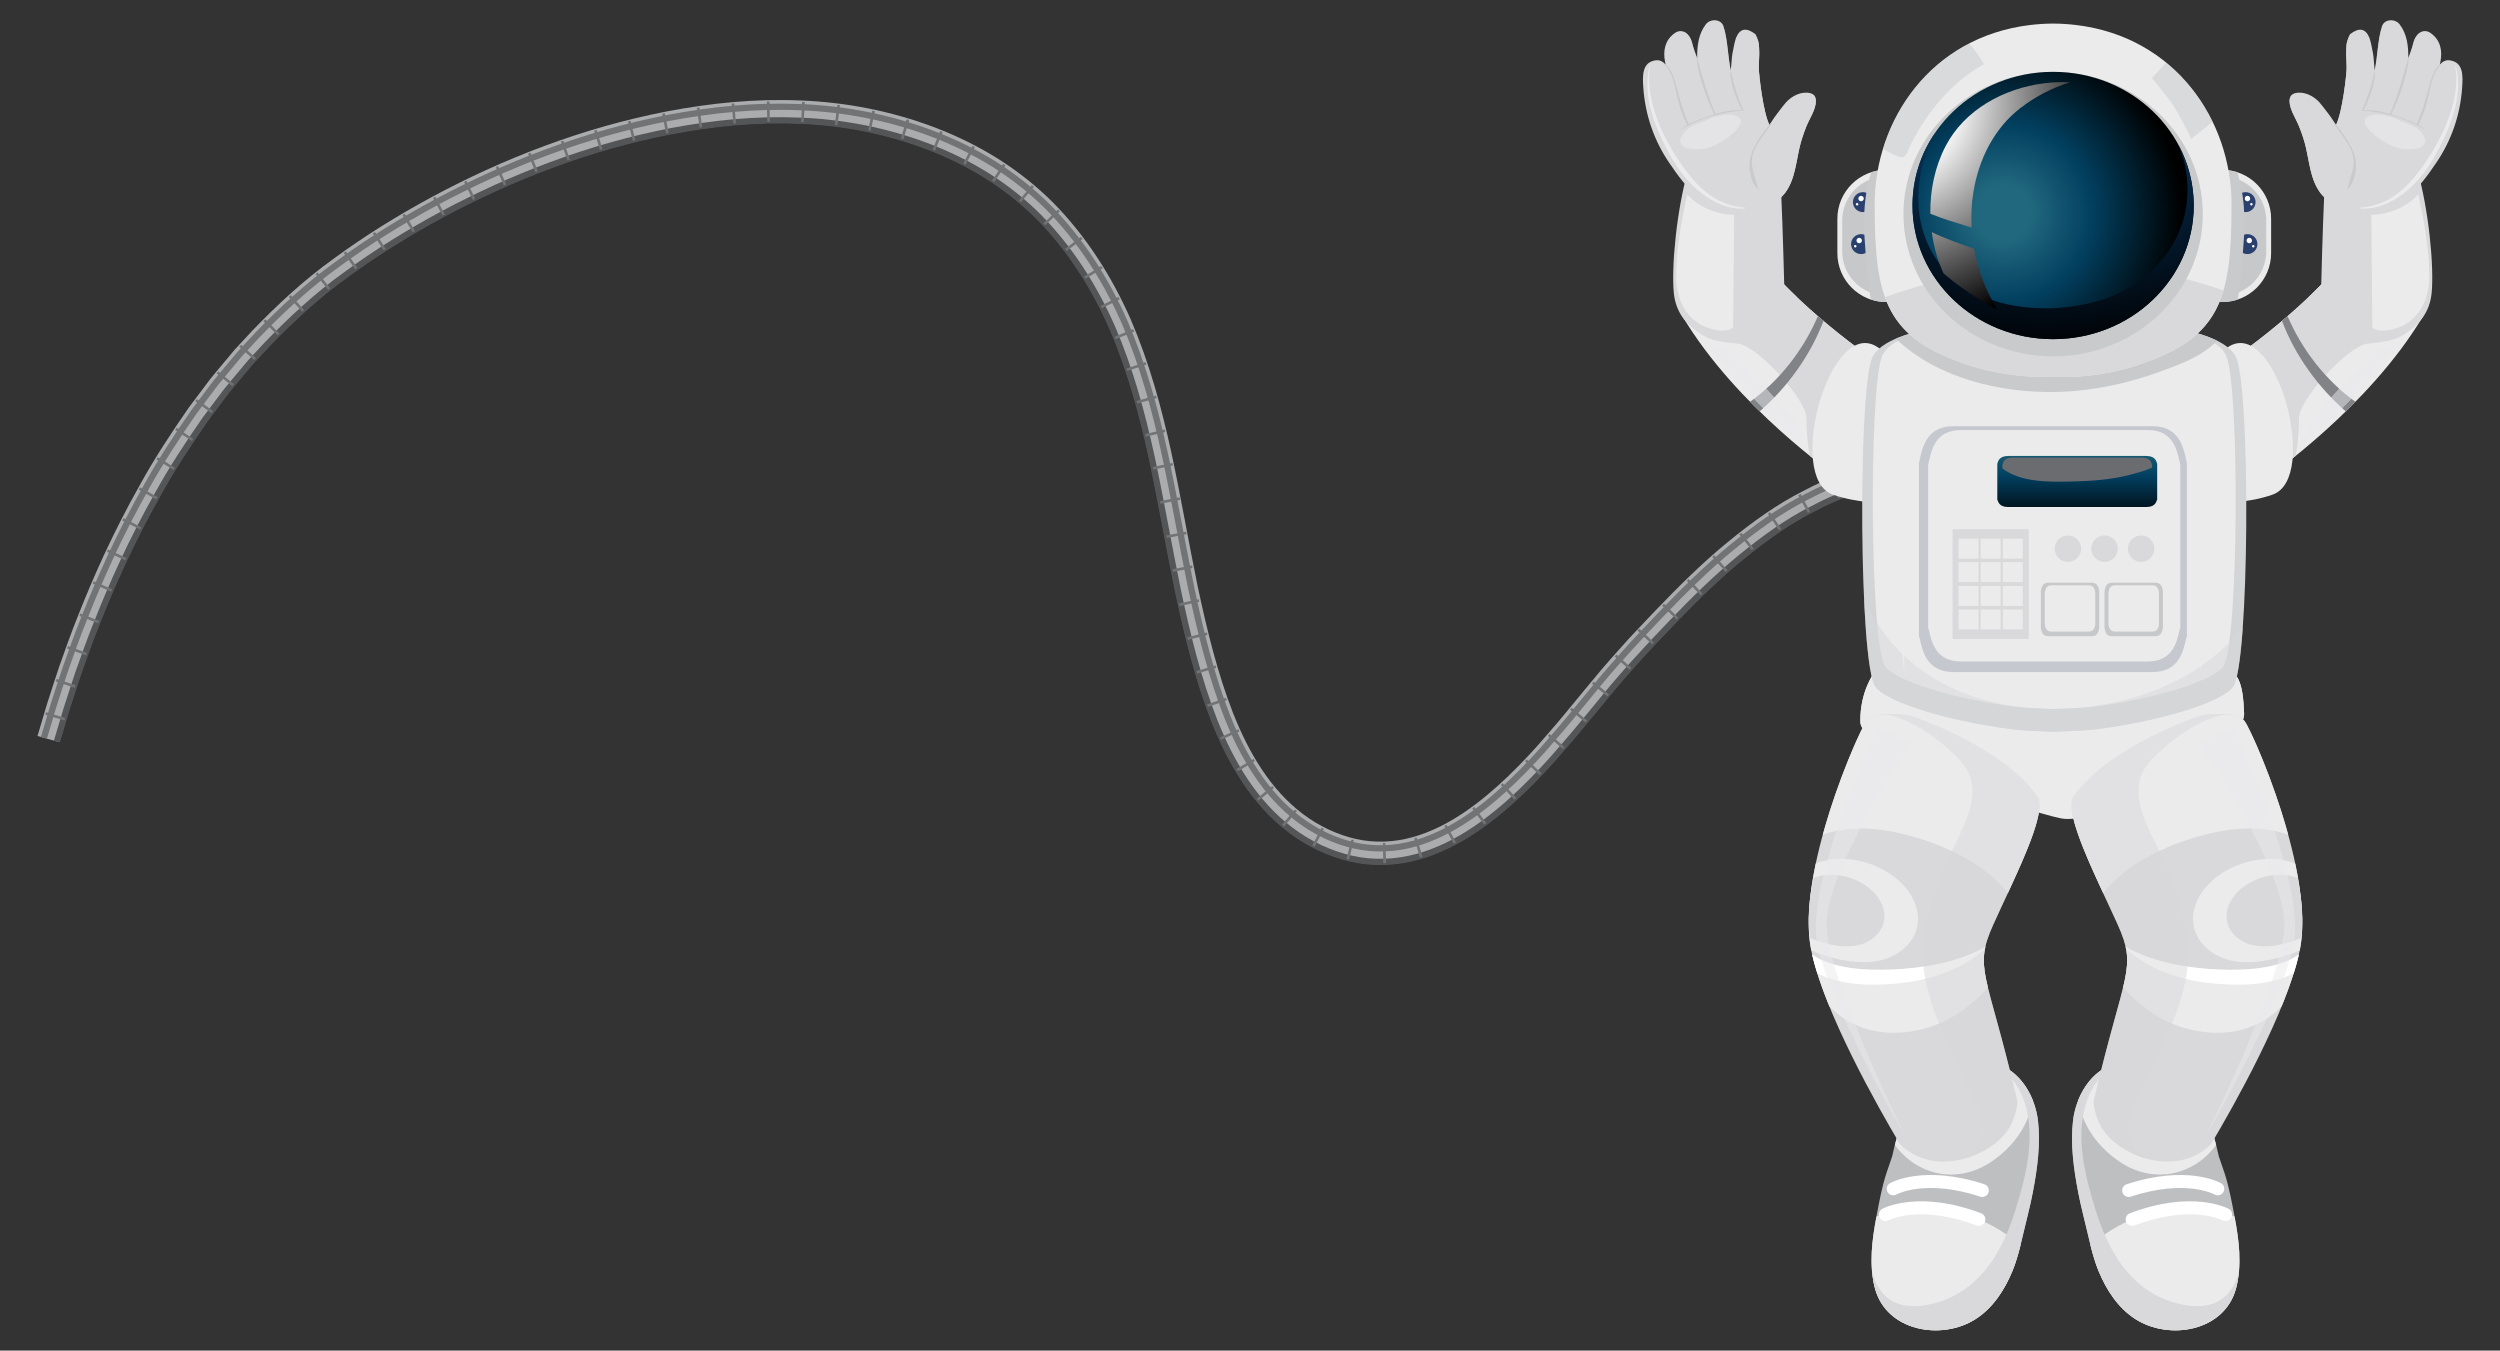 <?xml version="1.0" encoding="utf-8"?>
<!-- Generator: Adobe Illustrator 27.5.0, SVG Export Plug-In . SVG Version: 6.00 Build 0)  -->
<svg version="1.1" id="Layer_1" xmlns="http://www.w3.org/2000/svg" xmlns:xlink="http://www.w3.org/1999/xlink" x="0px" y="0px"
	 viewBox="0 0 513.085 277.188" style="enable-background:new 0 0 513.085 277.188;" xml:space="preserve">
<rect x="0" y="0" width="513.085" height="277.188" fill="#333333" stroke="none"/>
<g>
	<g>
		<path style="fill:#AAACAE;" d="M411.68,121.447c0,0-0.196-0.533-0.576-1.568c-0.189-0.517-0.424-1.159-0.704-1.922
			c-0.3-0.751-0.693-1.596-1.112-2.568c-0.848-1.936-2.082-4.209-3.743-6.693c-1.749-2.387-4.041-4.937-7.222-6.721l-0.589-0.355
			c-0.208-0.097-0.426-0.176-0.64-0.267c-0.429-0.179-0.864-0.36-1.304-0.544c-0.427-0.223-0.923-0.265-1.391-0.408
			c-0.477-0.116-0.953-0.256-1.444-0.363c-0.505-0.055-1.015-0.11-1.531-0.165c-0.516-0.057-1.034-0.144-1.578-0.1
			c-1.078,0.044-2.175-0.022-3.31,0.2c-4.526,0.582-9.42,2.337-14.292,4.958c-4.956,2.469-9.81,5.952-14.673,9.933
			c-4.878,3.979-9.633,8.673-14.479,13.723c-1.217,1.253-2.435,2.541-3.658,3.854c-1.229,1.307-2.477,2.624-3.652,3.983
			c-1.191,1.36-2.416,2.699-3.612,4.11c-1.185,1.428-2.38,2.869-3.586,4.322c-2.433,2.922-4.837,5.948-7.48,8.931
			c-2.56,3.032-5.329,5.983-8.299,8.855c-2.979,2.859-6.193,5.613-9.779,8.027c-3.58,2.403-7.564,4.481-11.97,5.687
			c-4.386,1.219-9.209,1.441-13.795,0.4c-4.586-1.042-8.87-3.102-12.637-5.923c-3.77-2.823-6.939-6.392-9.529-10.284
			c-2.597-3.897-4.648-8.11-6.362-12.431c-3.39-8.673-5.567-17.703-7.509-26.818c-1.881-9.115-3.432-18.305-5.386-27.384
			c-1.97-9.064-4.43-18.021-8.05-26.456c-3.677-8.371-8.677-16.2-15.001-22.603c-3.189-3.177-6.743-5.98-10.548-8.377
			c-3.818-2.379-7.876-4.357-12.067-5.954c-8.389-3.177-17.28-4.904-26.111-5.23c-8.853-0.383-17.658,0.529-26.161,2.134
			c-17.03,3.282-32.866,9.513-46.902,17.039c-7.009,3.785-13.63,7.894-19.644,12.32c-6.069,4.325-11.338,9.294-16.148,14.261
			c-1.178,1.269-2.345,2.525-3.498,3.767c-1.088,1.302-2.164,2.591-3.228,3.864c-0.528,0.639-1.069,1.263-1.578,1.906
			c-0.493,0.656-0.985,1.306-1.473,1.954c-0.974,1.297-1.936,2.578-2.886,3.843c-3.607,5.202-6.898,10.24-9.627,15.198
			c-5.57,9.848-9.557,18.918-12.544,26.488c-1.536,3.77-2.694,7.221-3.777,10.193c-0.992,3.006-1.837,5.562-2.492,7.645
			c-1.245,4.186-1.908,6.419-1.908,6.419l-4.501-1.274c0,0,0.675-2.271,1.941-6.529c0.667-2.119,1.526-4.722,2.536-7.781
			c1.103-3.028,2.283-6.541,3.849-10.389c3.045-7.718,7.114-16.981,12.826-27.077c2.797-5.08,6.178-10.261,9.892-15.615
			c0.979-1.303,1.97-2.625,2.974-3.962c0.503-0.668,1.01-1.339,1.519-2.015c0.526-0.663,1.084-1.308,1.629-1.969
			c1.099-1.315,2.211-2.646,3.336-3.99c1.194-1.286,2.401-2.587,3.62-3.901c4.982-5.147,10.453-10.301,16.773-14.81
			c6.227-4.582,12.992-8.776,20.192-12.666c14.401-7.717,30.631-14.117,48.243-17.515c8.797-1.661,17.939-2.611,27.224-2.212
			c9.293,0.345,18.67,2.155,27.59,5.533c4.455,1.697,8.788,3.808,12.883,6.361c4.083,2.57,7.915,5.589,11.361,9.022
			c6.85,6.932,12.112,15.232,15.992,24.051c3.802,8.857,6.329,18.118,8.334,27.333c1.984,9.225,3.537,18.427,5.395,27.424
			c1.904,8.957,4.06,17.831,7.278,26.049c1.624,4.096,3.544,8.018,5.906,11.559c2.356,3.54,5.171,6.685,8.444,9.135
			c3.258,2.447,7.008,4.23,10.837,5.095c3.839,0.868,7.801,0.692,11.557-0.345c3.764-1.028,7.315-2.855,10.591-5.057
			c3.281-2.208,6.306-4.789,9.145-7.516c2.83-2.736,5.519-5.595,8.017-8.558c2.559-2.886,4.964-5.911,7.392-8.827
			c1.22-1.471,2.43-2.929,3.629-4.374c1.217-1.437,2.491-2.831,3.717-4.229c1.225-1.415,2.475-2.733,3.709-4.046
			c1.228-1.318,2.456-2.617,3.694-3.892c4.909-5.114,9.786-9.935,14.87-14.085c5.065-4.148,10.184-7.823,15.493-10.478
			c5.205-2.787,10.559-4.764,15.886-5.453c1.313-0.244,2.661-0.195,3.96-0.233c0.649-0.044,1.3,0.05,1.941,0.119
			c0.641,0.072,1.276,0.144,1.903,0.215c0.62,0.13,1.229,0.299,1.831,0.449c0.595,0.177,1.213,0.258,1.764,0.525
			c0.562,0.233,1.117,0.463,1.665,0.69c0.272,0.117,0.547,0.225,0.811,0.349c0.251,0.148,0.501,0.295,0.748,0.44
			c4.039,2.27,6.759,5.361,8.769,8.107c1.902,2.829,3.258,5.357,4.182,7.456c0.455,1.051,0.881,1.975,1.204,2.784
			c0.299,0.815,0.551,1.499,0.753,2.052c0.405,1.104,0.613,1.675,0.613,1.675L411.68,121.447z"/>
		<path style="fill:#535557;" d="M411.573,121.482c0,0-0.196-0.532-0.574-1.564c-0.189-0.516-0.424-1.158-0.703-1.919
			c-0.3-0.75-0.692-1.593-1.11-2.563c-0.847-1.931-2.078-4.198-3.733-6.674c-1.742-2.38-4.024-4.916-7.185-6.688l-0.585-0.353
			c-0.207-0.097-0.423-0.175-0.635-0.265c-0.426-0.178-0.858-0.358-1.296-0.54c-0.424-0.222-0.917-0.264-1.382-0.405
			c-0.474-0.116-0.946-0.255-1.435-0.362c-0.502-0.053-1.009-0.108-1.522-0.163c-0.513-0.057-1.027-0.144-1.569-0.098
			c-1.073,0.042-2.164-0.023-3.295,0.199c-4.507,0.579-9.389,2.328-14.253,4.946c-4.947,2.465-9.795,5.943-14.653,9.92
			c-4.874,3.976-9.625,8.666-14.47,13.714c-1.217,1.252-2.434,2.541-3.657,3.854c-1.229,1.307-2.477,2.624-3.65,3.982
			c-1.191,1.358-2.415,2.696-3.61,4.106c-1.184,1.429-2.38,2.869-3.585,4.321c-2.433,2.922-4.837,5.948-7.482,8.934
			c-2.561,3.034-5.332,5.987-8.306,8.862c-2.982,2.863-6.201,5.62-9.794,8.04c-3.588,2.409-7.581,4.493-12.002,5.702
			c-4.401,1.224-9.245,1.447-13.849,0.401c-4.604-1.045-8.901-3.112-12.681-5.943c-3.781-2.831-6.96-6.411-9.554-10.31
			c-2.603-3.906-4.657-8.127-6.373-12.453c-3.395-8.684-5.571-17.718-7.514-26.836c-1.881-9.118-3.433-18.307-5.386-27.383
			c-1.969-9.061-4.428-18.009-8.044-26.435c-3.673-8.361-8.666-16.177-14.978-22.568c-3.182-3.172-6.73-5.969-10.529-8.361
			c-3.811-2.376-7.863-4.351-12.047-5.945c-8.377-3.172-17.255-4.897-26.075-5.221c-8.843-0.383-17.64,0.527-26.136,2.131
			c-17.016,3.279-32.843,9.507-46.87,17.028c-7.005,3.782-13.622,7.888-19.63,12.311c-6.063,4.321-11.327,9.285-16.133,14.249
			c-1.177,1.267-2.343,2.522-3.495,3.764c-1.087,1.3-2.163,2.588-3.225,3.86c-0.528,0.639-1.068,1.262-1.577,1.904
			c-0.494,0.655-0.984,1.306-1.472,1.953c-0.973,1.296-1.935,2.576-2.883,3.84c-3.604,5.199-6.894,10.232-9.62,15.188
			c-5.567,9.842-9.552,18.907-12.537,26.473c-1.536,3.769-2.692,7.218-3.776,10.19c-0.991,3.004-1.836,5.559-2.491,7.641
			c-1.244,4.185-1.908,6.418-1.908,6.418l-1.233-0.35c0,0,0.667-2.242,1.917-6.447c0.658-2.092,1.507-4.66,2.503-7.678
			c1.088-2.986,2.252-6.453,3.795-10.243c3.001-7.607,7.008-16.724,12.614-26.634c2.745-4.988,6.06-10.062,9.693-15.302
			c0.957-1.275,1.927-2.566,2.908-3.872c0.492-0.653,0.987-1.309,1.484-1.97c0.513-0.648,1.058-1.276,1.59-1.921
			c1.073-1.285,2.158-2.582,3.255-3.895c1.164-1.253,2.34-2.521,3.528-3.8c4.853-5.013,10.173-10.028,16.304-14.399
			c6.067-4.465,12.724-8.595,19.78-12.406c14.128-7.573,30.062-13.846,47.237-17.158c8.577-1.619,17.466-2.54,26.427-2.153
			c8.946,0.331,17.958,2.078,26.48,5.306c4.257,1.622,8.384,3.633,12.271,6.056c3.875,2.439,7.499,5.296,10.751,8.538
			c6.456,6.535,11.521,14.481,15.249,22.965c3.666,8.541,6.142,17.574,8.121,26.675c1.961,9.116,3.513,18.308,5.389,27.394
			c1.932,9.076,4.104,18.066,7.451,26.626c1.691,4.265,3.71,8.405,6.248,12.214c2.531,3.802,5.611,7.266,9.257,9.996
			c3.64,2.728,7.791,4.718,12.187,5.717c4.399,0.997,9.007,0.788,13.236-0.387c4.246-1.161,8.121-3.176,11.625-5.53
			c3.51-2.363,6.677-5.074,9.621-7.898c2.935-2.839,5.684-5.766,8.228-8.781c2.622-2.959,5.026-5.985,7.458-8.904
			c4.756-5.914,9.684-11.252,14.568-16.338c4.862-5.066,9.647-9.792,14.577-13.813c4.913-4.023,9.834-7.553,14.878-10.07
			c4.955-2.662,9.963-4.472,14.69-5.081c1.18-0.227,2.339-0.166,3.473-0.207c0.57-0.046,1.121,0.045,1.669,0.103
			c0.548,0.061,1.089,0.119,1.624,0.178c0.524,0.113,1.033,0.261,1.541,0.385c0.5,0.151,1.026,0.204,1.484,0.437
			c0.471,0.196,0.935,0.39,1.394,0.581c0.228,0.098,0.46,0.184,0.682,0.288l0.629,0.376c3.396,1.905,5.795,4.59,7.608,7.068
			c1.721,2.57,2.985,4.907,3.853,6.884c0.428,0.992,0.829,1.857,1.135,2.622c0.284,0.776,0.523,1.428,0.716,1.954
			c0.386,1.051,0.585,1.594,0.585,1.594L411.573,121.482z"/>
		<polygon style="fill:#717375;" points="13.384,147.361 13.232,147.872 9.286,146.685 9.441,146.165 		"/>
		<polygon style="fill:#717375;" points="15.517,140.651 15.351,141.158 11.439,139.866 11.607,139.351 		"/>
		<polygon style="fill:#717375;" points="17.83,134.003 17.65,134.505 13.775,133.106 13.958,132.595 		"/>
		<polygon style="fill:#717375;" points="20.33,127.426 20.134,127.922 16.301,126.411 16.5,125.906 		"/>
		<polygon style="fill:#717375;" points="23.022,120.929 22.811,121.418 19.026,119.792 19.241,119.294 		"/>
		<polygon style="fill:#717375;" points="25.916,114.523 25.689,115.005 21.958,113.257 22.189,112.766 		"/>
		<polygon style="fill:#717375;" points="29.02,108.222 28.776,108.695 25.107,106.82 25.356,106.337 		"/>
		<polygon style="fill:#717375;" points="32.343,102.037 32.081,102.5 28.483,100.493 28.75,100.021 		"/>
		<polygon style="fill:#717375;" points="35.893,95.986 35.613,96.438 32.095,94.293 32.382,93.831 		"/>
		<polygon style="fill:#717375;" points="39.68,90.087 39.381,90.526 35.954,88.238 36.262,87.788 		"/>
		<polygon style="fill:#717375;" points="43.713,84.36 43.394,84.784 40.071,82.347 40.399,81.912 		"/>
		<polygon style="fill:#717375;" points="47.999,78.827 47.659,79.234 44.454,76.645 44.804,76.226 		"/>
		<polygon style="fill:#717375;" points="52.544,73.512 52.184,73.9 49.112,71.155 49.483,70.755 		"/>
		<polygon style="fill:#717375;" points="57.353,68.443 56.971,68.811 54.048,65.907 54.442,65.528 		"/>
		<polygon style="fill:#717375;" points="62.426,63.647 62.024,63.991 59.267,60.929 59.683,60.574 		"/>
		<polygon style="fill:#717375;" points="67.761,59.153 67.339,59.472 64.766,56.253 65.203,55.923 		"/>
		<polygon style="fill:#717375;" points="73.349,54.978 72.909,55.276 70.536,51.908 70.987,51.602 		"/>
		<polygon style="fill:#717375;" points="79.182,51.088 78.733,51.371 76.501,47.909 76.961,47.618 		"/>
		<polygon style="fill:#717375;" points="85.166,47.428 84.707,47.696 82.614,44.147 83.084,43.872 		"/>
		<polygon style="fill:#717375;" points="91.288,43.999 90.82,44.252 88.867,40.625 89.345,40.366 		"/>
		<polygon style="fill:#717375;" points="97.535,40.807 97.06,41.044 95.248,37.344 95.735,37.101 		"/>
		<polygon style="fill:#717375;" points="103.901,37.856 103.417,38.077 101.752,34.308 102.247,34.082 		"/>
		<path style="fill:#717375;" d="M110.378,35.165c0,0-0.125,0.046-0.249,0.093c-0.123,0.051-0.245,0.101-0.245,0.101l-1.514-3.832
			c0,0,0.126-0.052,0.252-0.104c0.128-0.047,0.255-0.095,0.255-0.095L110.378,35.165z"/>
		<polygon style="fill:#717375;" points="116.962,32.756 116.457,32.923 115.104,29.031 115.621,28.86 		"/>
		<polygon style="fill:#717375;" points="123.637,30.627 123.127,30.774 121.944,26.827 122.467,26.676 		"/>
		<polygon style="fill:#717375;" points="130.395,28.795 129.879,28.921 128.878,24.925 129.408,24.795 		"/>
		<polygon style="fill:#717375;" points="137.225,27.284 136.704,27.388 135.9,23.347 136.435,23.24 		"/>
		<polygon style="fill:#717375;" points="144.113,26.118 143.59,26.197 142.999,22.12 143.54,22.038 		"/>
		<polygon style="fill:#717375;" points="151.047,25.324 150.521,25.378 150.163,21.274 150.707,21.217 		"/>
		<polygon style="fill:#717375;" points="158.005,24.965 157.478,24.963 157.375,20.844 157.924,20.845 		"/>
		<polygon style="fill:#717375;" points="164.957,25.068 164.432,25.041 164.615,20.924 165.165,20.953 		"/>
		<polygon style="fill:#717375;" points="171.864,25.685 171.344,25.613 171.849,21.523 172.395,21.599 		"/>
		<polygon style="fill:#717375;" points="178.694,26.848 178.183,26.73 179.019,22.696 179.557,22.819 		"/>
		<polygon style="fill:#717375;" points="185.396,28.575 184.891,28.433 186.07,24.486 186.602,24.634 		"/>
		<polygon style="fill:#717375;" points="191.901,30.903 191.413,30.713 192.946,26.889 193.462,27.09 		"/>
		<polygon style="fill:#717375;" points="198.145,33.827 197.68,33.588 199.579,29.93 200.071,30.185 		"/>
		<polygon style="fill:#717375;" points="204.05,37.358 203.616,37.068 205.885,33.629 206.347,33.937 		"/>
		<polygon style="fill:#717375;" points="209.529,41.494 209.134,41.155 211.77,37.989 212.193,38.351 		"/>
		<polygon style="fill:#717375;" points="214.498,46.217 214.15,45.831 217.136,42.992 217.51,43.405 		"/>
		<polygon style="fill:#717375;" points="218.883,51.514 218.561,51.102 221.837,48.602 222.177,49.039 		"/>
		<polygon style="fill:#717375;" points="222.79,57.202 222.501,56.765 225.999,54.59 226.303,55.051 		"/>
		<polygon style="fill:#717375;" points="226.116,63.269 225.891,62.793 229.567,60.932 229.804,61.429 		"/>
		<polygon style="fill:#717375;" points="228.956,69.6 228.758,69.111 232.566,67.538 232.772,68.047 		"/>
		<polygon style="fill:#717375;" points="231.373,76.131 231.199,75.631 235.102,74.31 235.281,74.827 		"/>
		<polygon style="fill:#717375;" points="233.422,82.812 233.275,82.303 237.242,81.19 237.393,81.714 		"/>
		<polygon style="fill:#717375;" points="235.143,89.618 235.024,89.098 239.031,88.141 239.153,88.67 		"/>
		
			<rect x="236.563" y="95.54" transform="matrix(0.979 -0.204 0.204 0.979 -14.506 50.578)" style="fill:#717375;" width="4.12" height="0.538"/>
		
			<rect x="237.958" y="102.497" transform="matrix(0.982 -0.191 0.191 0.982 -15.191 47.648)" style="fill:#717375;" width="4.12" height="0.538"/>
		
			<rect x="239.285" y="109.467" transform="matrix(0.983 -0.186 0.186 0.983 -16.194 46.783)" style="fill:#717375;" width="4.12" height="0.537"/>
		<polygon style="fill:#717375;" points="240.72,117.367 240.614,116.836 244.657,116.04 244.762,116.564 		"/>
		
			<rect x="242.068" y="123.379" transform="matrix(0.977 -0.212 0.212 0.977 -20.681 54.63)" style="fill:#717375;" width="4.12" height="0.538"/>
		<polygon style="fill:#717375;" points="243.805,131.322 243.677,130.794 247.674,129.794 247.8,130.311 		"/>
		<polygon style="fill:#717375;" points="245.678,138.243 245.529,137.72 249.485,136.572 249.631,137.081 		"/>
		<polygon style="fill:#717375;" points="247.9,145.104 247.715,144.587 251.601,143.217 251.778,143.713 		"/>
		<polygon style="fill:#717375;" points="250.625,151.832 250.391,151.331 254.152,149.65 254.374,150.122 		"/>
		<polygon style="fill:#717375;" points="254.021,158.314 253.732,157.837 257.284,155.748 257.551,156.189 		"/>
		<polygon style="fill:#717375;" points="258.274,164.355 257.92,163.917 261.124,161.327 261.445,161.724 		"/>
		<polygon style="fill:#717375;" points="263.532,169.65 263.107,169.273 265.774,166.133 266.151,166.469 		"/>
		<path style="fill:#717375;" d="M269.812,173.774c0,0-0.518-0.242-0.51-0.255l1.935-3.637c-0.008,0.013,0.449,0.223,0.449,0.223
			L269.812,173.774z"/>
		<polygon style="fill:#717375;" points="276.896,176.4 276.328,176.284 277.361,172.295 277.846,172.39 		"/>
		<polygon style="fill:#717375;" points="284.478,177.117 283.899,177.145 283.81,173.026 284.304,173.001 		"/>
		<polygon style="fill:#717375;" points="291.946,175.821 291.394,175.975 290.257,172.015 290.739,171.881 		"/>
		<path style="fill:#717375;" d="M298.837,172.913c0.007,0.01-0.501,0.259-0.501,0.259l-1.913-3.649c0,0,0.458-0.223,0.453-0.233
			L298.837,172.913z"/>
		<polygon style="fill:#717375;" points="305.032,168.918 304.59,169.253 302.166,165.922 302.58,165.607 		"/>
		<polygon style="fill:#717375;" points="311.203,163.77 310.796,164.141 308.019,161.097 308.407,160.744 		"/>
		<polygon style="fill:#717375;" points="316.339,158.686 315.959,159.08 312.982,156.232 313.349,155.852 		"/>
		<polygon style="fill:#717375;" points="321.128,153.337 320.772,153.747 317.67,151.036 318.017,150.635 		"/>
		<polygon style="fill:#717375;" points="325.734,147.877 325.39,148.294 322.218,145.665 322.558,145.251 		"/>
		
			<rect x="328.227" y="139.243" transform="matrix(0.639 -0.769 0.769 0.639 9.922 303.743)" style="fill:#717375;" width="0.537" height="4.12"/>
		<polygon style="fill:#717375;" points="334.827,137.085 334.475,137.482 331.392,134.749 331.754,134.342 		"/>
		
			<rect x="337.622" y="128.609" transform="matrix(0.683 -0.73 0.73 0.683 11.591 288.064)" style="fill:#717375;" width="0.538" height="4.12"/>
		<polygon style="fill:#717375;" points="344.45,126.776 344.079,127.161 341.122,124.292 341.497,123.902 		"/>
		<polygon style="fill:#717375;" points="349.421,121.801 349.043,122.176 346.172,119.221 346.558,118.838 		"/>
		<path style="fill:#717375;" d="M354.557,117.04c0,0-0.101,0.085-0.201,0.171c-0.098,0.09-0.195,0.18-0.195,0.18l-2.738-3.079
			c0,0,0.1-0.093,0.2-0.186c0.104-0.088,0.208-0.177,0.208-0.177L354.557,117.04z"/>
		<polygon style="fill:#717375;" points="359.929,112.598 359.507,112.914 356.957,109.677 357.397,109.347 		"/>
		<polygon style="fill:#717375;" points="365.565,108.554 365.124,108.839 362.828,105.417 363.292,105.119 		"/>
		<polygon style="fill:#717375;" points="371.492,105.017 371.03,105.263 369.06,101.645 369.548,101.384 		"/>
		<polygon style="fill:#717375;" points="377.68,102.051 377.204,102.259 375.65,98.443 376.161,98.222 		"/>
		<polygon style="fill:#717375;" points="384.126,100.077 383.633,100.2 382.732,96.179 383.285,96.044 		"/>
		<path style="fill:#717375;" d="M390.655,99.504c0.002-0.018-0.488-0.028-0.49-0.016l0.128-4.119c0-0.011,0.584,0.003,0.585,0.021
			L390.655,99.504z"/>
		<polygon style="fill:#717375;" points="396.845,100.949 396.4,100.763 397.915,96.931 398.466,97.161 		"/>
		<path style="fill:#717375;" d="M402.191,104.422c0.01-0.013-0.36-0.335-0.367-0.326l2.721-3.093
			c0.009-0.008,0.45,0.377,0.438,0.388L402.191,104.422z"/>
		<polygon style="fill:#717375;" points="406.391,109.5 406.118,109.071 409.523,106.751 409.829,107.229 		"/>
		<polygon style="fill:#717375;" points="409.618,115.448 409.41,114.972 413.148,113.24 413.372,113.75 		"/>
		<path style="fill:#717375;" d="M414.209,120.597c0,0-0.203-0.554-0.597-1.628c-0.197-0.537-0.441-1.204-0.732-1.997
			c-0.313-0.784-0.725-1.674-1.164-2.691c-0.892-2.028-2.196-4.447-3.994-7.128c-1.897-2.592-4.434-5.451-8.104-7.512l-0.68-0.404
			c-0.24-0.112-0.49-0.207-0.737-0.313c-0.497-0.206-1-0.416-1.51-0.627c-0.498-0.248-1.063-0.313-1.604-0.475
			c-0.548-0.135-1.1-0.293-1.665-0.413c-0.574-0.063-1.155-0.128-1.743-0.193c-0.588-0.063-1.181-0.154-1.785-0.111
			c-1.204,0.041-2.444-0.016-3.681,0.22c-4.983,0.642-10.14,2.525-15.201,5.239c-5.157,2.576-10.163,6.169-15.141,10.245
			c-4.995,4.076-9.82,8.843-14.702,13.929c-4.879,5.078-9.88,10.499-14.645,16.425c-2.43,2.919-4.834,5.943-7.43,8.871
			c-2.524,2.992-5.248,5.891-8.138,8.686c-2.899,2.783-6.006,5.438-9.418,7.735c-3.407,2.289-7.143,4.224-11.183,5.328
			c-4.027,1.115-8.359,1.31-12.518,0.368c-4.154-0.942-8.133-2.843-11.61-5.451c-3.487-2.611-6.454-5.938-8.91-9.628
			c-2.462-3.694-4.439-7.742-6.102-11.935c-3.292-8.413-5.457-17.355-7.377-26.379c-1.868-9.047-3.42-18.244-5.391-27.406
			c-1.99-9.151-4.488-18.28-8.212-26.957c-3.793-8.627-8.942-16.724-15.566-23.429c-3.335-3.323-7.049-6.249-11.012-8.744
			c-3.976-2.478-8.19-4.533-12.532-6.187c-8.692-3.292-17.86-5.065-26.954-5.402c-9.1-0.392-18.097,0.542-26.768,2.179
			c-17.362,3.348-33.423,9.675-47.667,17.31c-7.117,3.844-13.821,8.002-19.956,12.517c-6.212,4.43-11.596,9.504-16.505,14.575
			c-1.202,1.295-2.391,2.576-3.568,3.843c-1.109,1.327-2.205,2.639-3.289,3.936c-0.538,0.652-1.088,1.287-1.607,1.942
			c-0.503,0.667-1.003,1.33-1.5,1.989c-0.991,1.32-1.969,2.623-2.936,3.91c-3.668,5.288-7.011,10.408-9.778,15.436
			c-5.65,9.99-9.684,19.17-12.704,26.825c-1.553,3.814-2.723,7.3-3.819,10.304c-1.002,3.036-1.855,5.619-2.517,7.722
			c-1.257,4.228-1.927,6.482-1.927,6.482l-1.233-0.349c0,0,0.674-2.265,1.936-6.512c0.665-2.113,1.523-4.709,2.53-7.759
			c1.1-3.02,2.277-6.523,3.838-10.358c3.036-7.696,7.093-16.928,12.782-26.987c2.786-5.06,6.153-10.219,9.851-15.549
			c0.974-1.298,1.961-2.613,2.96-3.943c0.501-0.664,1.005-1.333,1.512-2.005c0.523-0.659,1.078-1.302,1.621-1.959
			c1.094-1.308,2.201-2.632,3.319-3.971c1.187-1.279,2.388-2.573,3.601-3.88c4.955-5.119,10.395-10.244,16.676-14.724
			c6.194-4.558,12.936-8.739,20.106-12.612c14.344-7.688,30.513-14.061,48.035-17.441c8.751-1.652,17.84-2.596,27.059-2.199
			c9.221,0.342,18.522,2.139,27.36,5.485c4.414,1.681,8.704,3.772,12.756,6.298c4.039,2.542,7.829,5.528,11.234,8.921
			c6.768,6.85,11.99,15.076,15.838,23.826c3.773,8.792,6.29,18.006,8.29,27.197c1.979,9.203,3.532,18.402,5.393,27.418
			c1.91,8.982,4.069,17.881,7.314,26.169c1.637,4.13,3.579,8.098,5.977,11.695c2.392,3.594,5.262,6.805,8.612,9.314
			c3.337,2.505,7.171,4.331,11.117,5.225c3.956,0.894,8.051,0.712,11.906-0.353c3.864-1.056,7.482-2.922,10.806-5.156
			c3.329-2.24,6.383-4.848,9.244-7.595c2.852-2.758,5.554-5.631,8.061-8.604c2.572-2.902,4.977-5.926,7.405-8.843
			c1.218-1.468,2.425-2.923,3.622-4.366c1.214-1.433,2.48-2.819,3.701-4.211c1.217-1.406,2.467-2.724,3.7-4.036
			c1.227-1.318,2.453-2.614,3.688-3.886c4.899-5.105,9.758-9.906,14.809-14.029c5.033-4.123,10.111-7.768,15.365-10.394
			c5.153-2.761,10.436-4.703,15.638-5.376c1.285-0.242,2.595-0.189,3.859-0.228c0.633-0.044,1.263,0.049,1.885,0.116
			c0.622,0.07,1.237,0.139,1.845,0.208c0.6,0.126,1.188,0.292,1.771,0.436c0.576,0.171,1.174,0.246,1.706,0.507
			c0.543,0.226,1.079,0.447,1.609,0.667c0.263,0.114,0.529,0.216,0.784,0.336l0.724,0.427c3.905,2.194,6.559,5.201,8.528,7.891
			c1.864,2.776,3.201,5.264,4.114,7.338c0.449,1.039,0.87,1.95,1.189,2.75c0.296,0.806,0.545,1.485,0.746,2.032
			c0.401,1.093,0.607,1.658,0.607,1.658L414.209,120.597z"/>
	</g>
	<g>
		<g>
			<g>
				<g>
					<path style="fill:#EBEBEC;" d="M361.663,53.285c-1.431-1.856-2.974-3.176-4.553-4.087c-2.411,1.321-4.7,3.177-6.303,4.782
						c-2.917,2.921-5.479,6.713-5.54,10.881c11.102,18.708,31.842,33.01,31.842,33.01l14.008-19.903
						C381.711,72.655,367.991,61.488,361.663,53.285z"/>
					<path style="fill:#D9D9DB;" d="M361.663,53.285c-1.431-1.856-2.974-3.176-4.553-4.087c-2.411,1.321-4.7,3.177-6.303,4.782
						c-2.6,2.602-4.912,5.898-5.429,9.534c0.536,1.666,1.45,3.208,2.794,4.366c2.621,2.258,5.364,2.257,8.594,2.663
						c3.959,0.497,13.975,11.464,13.982,15.245c0.005,2.809,0.204,5.323,0.684,7.77c3.418,2.752,5.678,4.313,5.678,4.313
						l14.008-19.903C381.711,72.655,367.991,61.488,361.663,53.285z"/>
					<path style="fill:#D9D9DB;" d="M358.769,69.606c4.383-1.434,8.817-4.265,9.911-8.726c-2.76-2.636-5.199-5.238-7.017-7.594
						c-1.431-1.856-2.974-3.176-4.553-4.087c-2.411,1.321-4.7,3.177-6.303,4.782c-2.6,2.602-4.912,5.898-5.429,9.534
						c0.484,1.506,1.297,2.896,2.438,4.007C350.821,69.887,355.522,70.669,358.769,69.606z"/>
					<path style="fill:#818386;" d="M373.093,64.889c0.379,0.329,0.76,0.658,1.147,0.986c-2.714,7.124-7.388,13.563-13.099,18.565
						c-0.657-0.641-1.318-1.306-1.982-1.983C365.23,78.135,370.154,71.765,373.093,64.889z"/>
					<path style="fill:#EBEBEC;" d="M398.839,102.301c0,0-13.038,2.628-22.694-0.797c-9.657-3.425-0.805-35.979,8.846-30.477
						C394.642,76.529,401.735,101.85,398.839,102.301z"/>
					<path style="fill:#EBEBEC;" d="M383.62,102.014c0,0-7.702,0.869-10.051-4.791c-2.349-5.662,0.531-14.701,2.735-19.647
						c0,0-4.036,11.553-1.964,17.258C376.412,100.539,383.62,102.014,383.62,102.014z"/>
					<g>
						<path style="fill:#D9D9DB;" d="M347.215,35.868c1.665,1.999,3.929,3.711,6.401,4.567c2.627,0.909,5.764,1.672,8.504,0.731
							c1.314-0.448,2.359-1.342,3.411-2.209c0.401,8.92,0.65,19.46,0.65,19.46s-1.902,11.987-13.613,11.495
							c0,0-8.269-1.751-9.045-9.786c-0.529-5.459,0.616-17.236,2.938-25.218C346.715,35.255,346.973,35.577,347.215,35.868z"/>
						<path style="fill:#EBEBEC;" d="M355.926,42.575l0.014-1.443c-0.801-0.197-1.584-0.442-2.325-0.697
							c-2.421-0.837-4.64-2.502-6.294-4.446c-0.183,0.616-0.37,1.295-0.557,2.014C348.632,40.822,352.616,42.547,355.926,42.575z"/>
						<path style="fill:#EBEBEC;" d="M346.294,39.911c-1.263,5.37-2.401,12.388-2.268,17.341c0.211,7.784,5.857,9.792,5.857,9.792
							c4.418,1.728,5.809,0.168,5.809,0.168l0.219-23.108C352.463,44.054,348.635,42.539,346.294,39.911z"/>
					</g>
					<path style="fill:#D9D9DB;" d="M371.484,19.108c-1.812-0.408-3.705,0.566-4.907,1.871c-0.456,0.495-3.561,4.439-3.356,4.813
						c-1.394-2.538-2.233-10.611-2.252-11.68c-0.024-1.403,0.161-2.842,0.059-4.238c0.004-1.018-0.244-1.968-0.743-2.85
						c-1.842-1.417-3.156-1.21-3.941,0.621c-0.006,0.013-0.016,0.018-0.022,0.03c-0.29,0.851-0.495,1.783-0.645,2.692
						c-0.191,0.86-0.295,1.781-0.336,2.723c-0.035,0.37-0.066,0.711-0.095,1.003c-0.013,0.127-0.019,0.265-0.031,0.395
						c-0.627-2.99-0.583-6.085-1.479-9.044c-0.49-1.614-2.728-1.641-3.629-0.47c-1.552,2.015-1.841,4.569-1.78,7.058
						c-0.397-1.09-0.797-2.179-1.078-3.332c-0.388-1.594-1.896-3.105-3.601-1.861c-1.917,1.398-2.38,3.528-1.92,5.877
						c0.036,0.183,0.086,0.387,0.127,0.58c-0.487-0.574-1.083-0.944-1.83-0.906c-3.138,0.163-2.919,3.362-2.755,5.674
						c0.396,5.569,2.208,10.825,5.367,15.431c1.693,2.468,3.459,5.022,5.882,6.837c4.217,3.158,11.814,4.189,16.22,0.871
						c3.492-2.63,3.689-7.014,4.585-10.93c0.334-1.461,0.831-2.876,1.375-4.27c0.644-1.65,1.975-3.484,1.979-5.309
						C372.682,19.735,372.188,19.266,371.484,19.108z"/>
					<path style="opacity:0.6;fill:#D9D9DB;" d="M372.226,19.501c-3.964-0.469-6.4,5.18-8.227,7.699
						c-2.801,3.863-3.456,6.678-1.532,11.121c0.396,0.914-0.95,1.711-1.349,0.788c-1.013-2.34-2.335-5.42-1.31-8.001
						c0.801-2.019,2.06-3.755,3.327-5.497c-1.342-2.707-2.148-10.453-2.166-11.499c-0.024-1.403,0.161-2.842,0.059-4.238
						c0.002-0.484-0.057-0.951-0.169-1.405c-0.019-0.036-0.047-0.061-0.062-0.101c-0.745-2.061-2.389-0.134-2.733,0.955
						c-0.313,0.989-1.111,1.948-1.364,2.96c-0.424,1.698-0.782,5.599-0.935,4.876c-0.2-0.941-0.384-1.881-0.538-2.824
						c-0.004,0.052-0.008,0.103-0.012,0.154c-0.591-2.818-0.595-5.729-1.343-8.532c-1.848-1.696-3.861,0.566-4.133,2.325
						c-0.235,1.522-0.697,5.7-1.006,4.876c-0.165-0.44-0.294-0.888-0.406-1.339c0.001,0.072-0.001,0.144,0.001,0.216
						c-0.397-1.09-0.797-2.179-1.078-3.332c-0.198-0.812-0.687-1.6-1.344-2.016c-3.755,0.504-2.751,8.123-3.155,7.604
						c-0.281-0.361-0.591-0.694-0.902-1.028c0.002,0.012,0.005,0.024,0.008,0.035c-0.487-0.574-1.083-0.944-1.83-0.906
						c-0.283,0.014-0.53,0.062-0.762,0.123c-3.564,2.677,2.219,15.13,3.584,17.699c2.123,3.995,4.831,8.156,8.797,10.548
						c2.704,1.631,5.429,2.255,8.284,2.337c1.779-0.26,3.448-0.868,4.811-1.894c3.492-2.63,3.689-7.014,4.585-10.93
						c0.334-1.461,0.831-2.876,1.375-4.27c0.644-1.65,1.975-3.484,1.979-5.309C372.682,20.139,372.503,19.762,372.226,19.501z"/>
					<path style="opacity:0.6;fill:#D9D9DB;" d="M360.223,15.526c-0.035,4.049,0.517,7.833,1.83,11.604
						c0.354-0.51,0.716-1.015,1.083-1.519c-1.342-2.707-2.148-10.453-2.166-11.499c-0.024-1.403,0.161-2.842,0.059-4.238
						c0.002-0.452-0.055-0.887-0.152-1.312C360.926,10.862,360.242,13.314,360.223,15.526z"/>
					<path style="opacity:0.6;fill:#EBEBEC;" d="M357.001,24.247c-1.486-1.279-3.498-0.571-5.09-0.263
						c-0.857,0.166-2.266,1.017-3.101,1.279c-1.677,0.523-3.238,1.462-3.891,3.174c-0.336,0.882,0.473,1.791,1.355,1.981
						c0.926,0.198,1.879,0.26,2.824,0.174c1.741-0.158,3.053-0.752,4.505-1.704c1.256-0.824,2.786-1.899,3.475-3.271
						C357.412,24.951,357.317,24.519,357.001,24.247z"/>
					<path style="opacity:0.6;fill:#D9D9DB;" d="M370.26,24.647c-1.903,3.543-1.664,7.249-2.605,11.025
						c-0.398,1.599-0.979,3.171-1.798,4.517c2.431-2.657,2.681-6.466,3.47-9.914c0.334-1.461,0.831-2.876,1.375-4.27
						c0.644-1.65,1.975-3.484,1.979-5.309c0-0.114-0.012-0.216-0.026-0.315C372.353,21.862,371.153,22.985,370.26,24.647z"/>
				</g>
			</g>
			<path style="fill:#C9CACC;" d="M357.94,22.716c-0.034-0.004-0.068-0.012-0.102-0.016c-1.099-2.515-2.127-5.446-2.592-8.197
				c-0.06,0.274-0.106,0.551-0.13,0.833c0.241,2.5,1.322,5.183,2.405,7.321c-1.809-0.167-3.721,0.188-5.432,0.727
				c-1.735-3.881-2.726-8.003-3.927-12.064c0.008,0.168,0.022,0.334,0.032,0.501c0.078,0.88,0.184,1.757,0.404,2.615
				c0.184,0.719,0.38,1.431,0.553,2.15c0.69,2.346,1.553,4.636,2.663,6.885c-0.085,0.028-0.173,0.053-0.257,0.082
				c-1.247,0.43-3.306,1.018-4.971,1.909c-1.076-2.307-1.745-4.755-2.401-7.213c-0.438-1.64-0.879-3.47-2.002-4.716
				c-0.212-0.133-0.425-0.265-0.645-0.381c1.764,1.646,2.207,4.672,2.721,6.892c0.434,1.875,1.068,3.861,2.033,5.577
				c-0.527,0.303-0.987,0.645-1.366,1.02C348.633,24.252,353.493,22.927,357.94,22.716z"/>
			<path style="fill:#C9CACC;" d="M363.475,25.16c-1.751,2.209-3.48,4.389-4.249,7.154c-0.484,1.742,0.003,5.293,1.547,6.497
				c0.057,0.044,0.178-0.054,0.131-0.116c-0.008-0.01-0.016-0.02-0.024-0.03c-0.042-0.054-0.126,0.044-0.12,0.089
				c-0.25-1.897-1.308-3.636-1.213-5.787c0.131-2.975,2.717-5.354,4.099-7.762C363.724,25.069,363.537,25.082,363.475,25.16z"/>
			<path style="opacity:0.5;fill:#EBEBEC;" d="M349.74,69.926c0,0,10.013,13.247,20.036,21.007c0,0,0.474-1.814-1.096-4.1
				c-1.571-2.286-12.739-14.168-12.739-14.168L349.74,69.926z"/>
			<path style="fill:#EBEBEC;" d="M358.088,42.619c-3.35-0.344-5.641-1.285-8.243-3.446c-2.215-1.84-4.003-4.269-5.589-6.657
				c-3.432-5.166-6.728-12.713-5.559-19.031c0.017-0.091-0.109-0.036-0.125,0.021c-1.724,6.41,1.454,13.482,4.556,18.976
				c2.932,5.194,8.532,10.634,14.877,10.332C358.083,42.809,358.211,42.631,358.088,42.619z"/>
		</g>
		<g>
			<g>
				<g>
					<path style="fill:#EBEBEC;" d="M480.918,53.285c1.431-1.856,2.974-3.176,4.552-4.087c2.411,1.321,4.7,3.177,6.303,4.782
						c2.918,2.921,5.479,6.713,5.54,10.881c-11.102,18.708-31.841,33.01-31.841,33.01l-14.008-19.903
						C460.869,72.655,474.59,61.488,480.918,53.285z"/>
					<path style="fill:#D9D9DB;" d="M480.918,53.285c1.431-1.856,2.974-3.176,4.552-4.087c2.411,1.321,4.7,3.177,6.303,4.782
						c2.599,2.602,4.911,5.898,5.429,9.534c-0.535,1.666-1.45,3.208-2.793,4.366c-2.621,2.258-5.365,2.257-8.594,2.663
						c-3.96,0.497-13.975,11.464-13.982,15.245c-0.006,2.809-0.204,5.323-0.684,7.77c-3.418,2.752-5.678,4.313-5.678,4.313
						l-14.008-19.903C460.869,72.655,474.59,61.488,480.918,53.285z"/>
					<path style="fill:#D9D9DB;" d="M483.811,69.606c-4.383-1.434-8.816-4.265-9.911-8.726c2.76-2.636,5.199-5.238,7.017-7.594
						c1.431-1.856,2.974-3.176,4.552-4.087c2.411,1.321,4.7,3.177,6.303,4.782c2.599,2.602,4.911,5.898,5.429,9.534
						c-0.484,1.506-1.297,2.896-2.438,4.007C491.76,69.887,487.058,70.669,483.811,69.606z"/>
					<path style="fill:#818386;" d="M469.487,64.889c-0.38,0.329-0.761,0.658-1.147,0.986c2.715,7.124,7.389,13.563,13.099,18.565
						c0.656-0.641,1.319-1.306,1.982-1.983C477.35,78.135,472.426,71.765,469.487,64.889z"/>
					<path style="fill:#EBEBEC;" d="M443.741,102.301c0,0,13.038,2.628,22.695-0.797c9.656-3.425,0.804-35.979-8.848-30.477
						C447.938,76.529,440.845,101.85,443.741,102.301z"/>
					<path style="fill:#EBEBEC;" d="M458.96,102.014c0,0,7.703,0.869,10.052-4.791c2.348-5.662-0.531-14.701-2.736-19.647
						c0,0,4.035,11.553,1.965,17.258C466.169,100.539,458.96,102.014,458.96,102.014z"/>
					<g>
						<path style="fill:#D9D9DB;" d="M495.365,35.868c-1.665,1.999-3.929,3.711-6.401,4.567c-2.627,0.909-5.764,1.672-8.505,0.731
							c-1.314-0.448-2.36-1.342-3.411-2.209c-0.402,8.92-0.65,19.46-0.65,19.46s1.902,11.987,13.612,11.495
							c0,0,8.27-1.751,9.046-9.786c0.529-5.459-0.616-17.236-2.938-25.218C495.865,35.255,495.607,35.577,495.365,35.868z"/>
						<path style="fill:#EBEBEC;" d="M486.654,42.575l-0.014-1.443c0.801-0.197,1.584-0.442,2.325-0.697
							c2.421-0.837,4.641-2.502,6.294-4.446c0.183,0.616,0.37,1.295,0.557,2.014C493.948,40.822,489.964,42.547,486.654,42.575z"/>
						<path style="fill:#EBEBEC;" d="M496.286,39.911c1.264,5.37,2.401,12.388,2.268,17.341c-0.21,7.784-5.856,9.792-5.856,9.792
							c-4.419,1.728-5.81,0.168-5.81,0.168l-0.219-23.108C490.117,44.054,493.944,42.539,496.286,39.911z"/>
					</g>
					<path style="fill:#D9D9DB;" d="M471.096,19.108c1.811-0.408,3.705,0.566,4.907,1.871c0.455,0.495,3.561,4.439,3.355,4.813
						c1.394-2.538,2.234-10.611,2.253-11.68c0.024-1.403-0.161-2.842-0.059-4.238c-0.004-1.018,0.243-1.968,0.743-2.85
						c1.842-1.417,3.156-1.21,3.941,0.621c0.006,0.013,0.016,0.018,0.023,0.03c0.29,0.851,0.494,1.783,0.644,2.692
						c0.191,0.86,0.296,1.781,0.337,2.723c0.034,0.37,0.065,0.711,0.095,1.003c0.012,0.127,0.019,0.265,0.03,0.395
						c0.627-2.99,0.583-6.085,1.479-9.044c0.49-1.614,2.728-1.641,3.629-0.47c1.552,2.015,1.842,4.569,1.78,7.058
						c0.397-1.09,0.797-2.179,1.078-3.332c0.388-1.594,1.896-3.105,3.601-1.861c1.917,1.398,2.38,3.528,1.92,5.877
						c-0.036,0.183-0.086,0.387-0.127,0.58c0.487-0.574,1.083-0.944,1.829-0.906c3.138,0.163,2.919,3.362,2.755,5.674
						c-0.396,5.569-2.207,10.825-5.367,15.431c-1.692,2.468-3.459,5.022-5.881,6.837c-4.217,3.158-11.814,4.189-16.221,0.871
						c-3.492-2.63-3.689-7.014-4.585-10.93c-0.335-1.461-0.832-2.876-1.376-4.27c-0.644-1.65-1.976-3.484-1.98-5.309
						C469.897,19.735,470.392,19.266,471.096,19.108z"/>
					<path style="opacity:0.6;fill:#D9D9DB;" d="M470.354,19.501c3.964-0.469,6.4,5.18,8.227,7.699
						c2.801,3.863,3.456,6.678,1.532,11.121c-0.396,0.914,0.949,1.711,1.349,0.788c1.013-2.34,2.334-5.42,1.31-8.001
						c-0.801-2.019-2.06-3.755-3.327-5.497c1.342-2.707,2.148-10.453,2.166-11.499c0.024-1.403-0.161-2.842-0.059-4.238
						c-0.002-0.484,0.057-0.951,0.169-1.405c0.019-0.036,0.047-0.061,0.062-0.101c0.744-2.061,2.389-0.134,2.733,0.955
						c0.313,0.989,1.111,1.948,1.364,2.96c0.424,1.698,0.781,5.599,0.935,4.876c0.2-0.941,0.384-1.881,0.538-2.824
						c0.004,0.052,0.008,0.103,0.012,0.154c0.591-2.818,0.595-5.729,1.343-8.532c1.847-1.696,3.861,0.566,4.132,2.325
						c0.236,1.522,0.697,5.7,1.007,4.876c0.166-0.44,0.295-0.888,0.406-1.339c-0.001,0.072,0.001,0.144-0.001,0.216
						c0.397-1.09,0.797-2.179,1.078-3.332c0.198-0.812,0.687-1.6,1.344-2.016c3.755,0.504,2.751,8.123,3.155,7.604
						c0.281-0.361,0.591-0.694,0.902-1.028c-0.003,0.012-0.005,0.024-0.008,0.035c0.487-0.574,1.083-0.944,1.829-0.906
						c0.284,0.014,0.53,0.062,0.762,0.123c3.565,2.677-2.219,15.13-3.585,17.699c-2.122,3.995-4.83,8.156-8.796,10.548
						c-2.703,1.631-5.429,2.255-8.285,2.337c-1.779-0.26-3.448-0.868-4.81-1.894c-3.492-2.63-3.689-7.014-4.585-10.93
						c-0.335-1.461-0.832-2.876-1.376-4.27c-0.644-1.65-1.976-3.484-1.98-5.309C469.898,20.139,470.077,19.762,470.354,19.501z"/>
					<path style="opacity:0.6;fill:#D9D9DB;" d="M482.357,15.526c0.034,4.049-0.517,7.833-1.83,11.604
						c-0.354-0.51-0.716-1.015-1.083-1.519c1.342-2.707,2.148-10.453,2.166-11.499c0.024-1.403-0.161-2.842-0.059-4.238
						c-0.002-0.452,0.054-0.887,0.152-1.312C481.655,10.862,482.338,13.314,482.357,15.526z"/>
					<path style="opacity:0.6;fill:#EBEBEC;" d="M485.579,24.247c1.486-1.279,3.498-0.571,5.09-0.263
						c0.857,0.166,2.266,1.017,3.101,1.279c1.677,0.523,3.238,1.462,3.891,3.174c0.336,0.882-0.473,1.791-1.355,1.981
						c-0.926,0.198-1.879,0.26-2.825,0.174c-1.741-0.158-3.053-0.752-4.504-1.704c-1.256-0.824-2.786-1.899-3.476-3.271
						C485.168,24.951,485.264,24.519,485.579,24.247z"/>
					<path style="opacity:0.6;fill:#D9D9DB;" d="M472.32,24.647c1.904,3.543,1.663,7.249,2.605,11.025
						c0.398,1.599,0.978,3.171,1.798,4.517c-2.431-2.657-2.681-6.466-3.469-9.914c-0.335-1.461-0.832-2.876-1.376-4.27
						c-0.644-1.65-1.976-3.484-1.98-5.309c0-0.114,0.011-0.216,0.026-0.315C470.227,21.862,471.427,22.985,472.32,24.647z"/>
				</g>
			</g>
			<path style="fill:#C9CACC;" d="M484.64,22.716c0.034-0.004,0.067-0.012,0.102-0.016c1.099-2.515,2.126-5.446,2.592-8.197
				c0.059,0.274,0.105,0.551,0.13,0.833c-0.242,2.5-1.321,5.183-2.405,7.321c1.809-0.167,3.722,0.188,5.433,0.727
				c1.735-3.881,2.726-8.003,3.926-12.064c-0.008,0.168-0.022,0.334-0.032,0.501c-0.078,0.88-0.184,1.757-0.404,2.615
				c-0.184,0.719-0.381,1.431-0.553,2.15c-0.69,2.346-1.553,4.636-2.663,6.885c0.084,0.028,0.173,0.053,0.257,0.082
				c1.247,0.43,3.306,1.018,4.971,1.909c1.075-2.307,1.745-4.755,2.4-7.213c0.438-1.64,0.879-3.47,2.002-4.716
				c0.212-0.133,0.425-0.265,0.645-0.381c-1.765,1.646-2.207,4.672-2.721,6.892c-0.434,1.875-1.068,3.861-2.033,5.577
				c0.527,0.303,0.986,0.645,1.367,1.02C493.946,24.252,489.087,22.927,484.64,22.716z"/>
			<path style="fill:#C9CACC;" d="M479.105,25.16c1.751,2.209,3.48,4.389,4.249,7.154c0.485,1.742-0.003,5.293-1.547,6.497
				c-0.058,0.044-0.178-0.054-0.131-0.116c0.009-0.01,0.016-0.02,0.024-0.03c0.042-0.054,0.126,0.044,0.119,0.089
				c0.25-1.897,1.309-3.636,1.214-5.787c-0.132-2.975-2.718-5.354-4.099-7.762C478.856,25.069,479.044,25.082,479.105,25.16z"/>
			<path style="opacity:0.5;fill:#EBEBEC;" d="M492.84,69.926c0,0-10.013,13.247-20.036,21.007c0,0-0.475-1.814,1.096-4.1
				c1.572-2.286,12.74-14.168,12.74-14.168L492.84,69.926z"/>
			<path style="fill:#EBEBEC;" d="M484.492,42.619c3.35-0.344,5.641-1.285,8.243-3.446c2.215-1.84,4.003-4.269,5.589-6.657
				c3.432-5.166,6.728-12.713,5.559-19.031c-0.017-0.091,0.11-0.036,0.125,0.021c1.724,6.41-1.455,13.482-4.556,18.976
				c-2.932,5.194-8.532,10.634-14.878,10.332C484.497,42.809,484.369,42.631,484.492,42.619z"/>
		</g>
		<path style="fill:#EBEBEC;" d="M384.667,138.04c0,0-2.972,3.844-2.857,10.121c0.115,6.277,32.795,18.121,41.216,19.805
			c8.421,1.685,37.784-14.978,37.544-21.492c-0.241-6.515-1.224-9.25-5.169-9.386C451.456,136.952,384.667,138.04,384.667,138.04z"
			/>
		<path style="fill:#EBEBEC;" d="M388.051,151.603c-0.573-4.565-0.413-9.074-0.379-13.61c-1.91,0.03-3.005,0.047-3.005,0.047
			s-2.972,3.844-2.857,10.121c0.032,1.781,2.688,4.011,6.666,6.329C388.309,153.524,388.171,152.558,388.051,151.603z"/>
		<path style="fill:#EBEBEC;" d="M455.401,137.088c-0.409-0.014-1.5-0.015-3.118-0.005c0.011,0.087,0.026,0.174,0.037,0.262
			c0.309,2.624,0.544,5.298,0.51,7.943c-0.045,3.493-0.415,6.971-0.61,10.455c4.944-3.517,8.434-7.005,8.351-9.268
			C460.33,139.959,459.346,137.224,455.401,137.088z"/>
		<path style="fill:#D3D4D5;" d="M459.051,73.639c-2.842-7.645-28.85-7.829-28.85-7.829l-8.601,0.205L413,65.81
			c0,0-26.007,0.185-28.85,7.829c-2.843,7.645-2.61,62.711,0.742,67.297c2.3,3.148,14.422,6.924,27.692,8.687
			c2.981,0.396,5.733,0.395,8.731,0.557c2.998-0.162,6.321-0.161,9.302-0.557c13.27-1.764,25.393-5.54,27.693-8.687
			C461.661,136.35,461.894,81.284,459.051,73.639z"/>
		<path style="fill:#EBEBEC;" d="M456.98,73.207c-2.685-7.222-27.255-7.397-27.255-7.397l-8.126,0.193l-8.125-0.193
			c0,0-24.569,0.175-27.255,7.397c-2.686,7.22-2.466,59.242,0.7,63.575c2.173,2.973,13.625,6.541,26.162,8.207
			c2.816,0.373,5.416,0.373,8.248,0.527c2.832-0.153,5.971-0.153,8.788-0.527c12.537-1.666,23.989-5.234,26.162-8.207
			C459.447,132.449,459.666,80.427,456.98,73.207z"/>
		<path style="opacity:0.5;fill:#D9D9DB;" d="M423.195,145.492c-10.338,0.314-20.92-2.053-29.332-8.324
			c-5.264-3.924-8.797-8.815-11.299-14.333c0.423,9.268,1.198,16.554,2.327,18.1c2.3,3.148,14.422,6.924,27.692,8.687
			c2.981,0.396,5.733,0.395,8.731,0.557c2.998-0.162,6.321-0.161,9.302-0.557c13.27-1.764,25.393-5.54,27.693-8.687
			c0.882-1.208,1.548-5.918,1.999-12.336C451.913,139.734,436.944,145.074,423.195,145.492z"/>
		<path style="fill:#C9CACC;" d="M422.046,80.444c7.329-0.163,14.655-1.721,21.526-4.259c3.893-1.439,8.532-3.088,11.437-6.269
			c-8.094-3.987-24.808-4.106-24.808-4.106l-8.601,0.205L413,65.81c0,0-15.549,0.112-23.916,3.696
			C397.583,77.618,410.591,80.7,422.046,80.444z"/>
		<g>
			<g>
				<path style="fill:#EBEBEC;" d="M397.174,51.949c0,5.545-4.496,10.041-10.043,10.041l0,0c-5.545,0-10.042-4.496-10.042-10.041
					v-7.047c0-5.546,4.497-10.042,10.042-10.042l0,0c5.547,0,10.043,4.496,10.043,10.042V51.949z"/>
				<path style="fill:#C7C8CA;" d="M396.173,51.597c0,4.993-4.048,9.042-9.042,9.042l0,0c-4.994,0-9.043-4.049-9.043-9.042v-6.345
					c0-4.993,4.049-9.042,9.043-9.042l0,0c4.994,0,9.042,4.049,9.042,9.042V51.597z"/>
				<g>
					<path style="fill:#2A416F;" d="M384.379,41.483c0,1.131-0.917,2.049-2.049,2.049c-1.131,0-2.048-0.918-2.048-2.049
						s0.917-2.048,2.048-2.048C383.462,39.435,384.379,40.352,384.379,41.483z"/>
					<path style="fill:#FFFFFF;" d="M382.508,40.749c0,0.307-0.249,0.556-0.557,0.556c-0.307,0-0.556-0.249-0.556-0.556
						c0-0.308,0.249-0.556,0.556-0.556C382.259,40.193,382.508,40.441,382.508,40.749z"/>
					<path style="fill:#FFFFFF;" d="M381.395,41.919c0,0.14-0.115,0.256-0.256,0.256c-0.141,0-0.257-0.116-0.257-0.256
						c0-0.142,0.116-0.256,0.257-0.256C381.28,41.663,381.395,41.777,381.395,41.919z"/>
				</g>
				<g>
					<path style="fill:#2A416F;" d="M384,50.1c0,1.132-0.917,2.049-2.049,2.049c-1.131,0-2.048-0.917-2.048-2.049
						s0.917-2.049,2.048-2.049C383.083,48.052,384,48.968,384,50.1z"/>
					<path style="fill:#FFFFFF;" d="M382.129,49.366c0,0.307-0.249,0.557-0.557,0.557c-0.307,0-0.556-0.25-0.556-0.557
						s0.249-0.557,0.556-0.557C381.88,48.809,382.129,49.06,382.129,49.366z"/>
					<path style="fill:#FFFFFF;" d="M381.016,50.535c0,0.141-0.115,0.256-0.256,0.256c-0.141,0-0.257-0.115-0.257-0.256
						c0-0.141,0.116-0.256,0.257-0.256C380.901,50.28,381.016,50.394,381.016,50.535z"/>
				</g>
				<path style="fill:#C9CACC;" d="M387.131,34.86c-1.084,0-2.126,0.176-3.105,0.494c-1.389,4.426-1.661,9.106-1.338,13.755
					c0.189,2.735,0.36,5.483,0.701,8.203c0.169,1.352,0.305,2.773,0.567,4.156c0.998,0.333,2.064,0.521,3.175,0.521
					c5.547,0,10.043-4.496,10.043-10.041v-7.047C397.174,39.356,392.678,34.86,387.131,34.86z"/>
			</g>
			<g>
				<path style="fill:#EBEBEC;" d="M446.028,51.949c0,5.545,4.496,10.041,10.043,10.041l0,0c5.545,0,10.042-4.496,10.042-10.041
					v-7.047c0-5.546-4.497-10.042-10.042-10.042l0,0c-5.547,0-10.043,4.496-10.043,10.042V51.949z"/>
				<path style="fill:#C7C8CA;" d="M447.028,51.597c0,4.993,4.049,9.042,9.043,9.042l0,0c4.994,0,9.043-4.049,9.043-9.042v-6.345
					c0-4.993-4.049-9.042-9.043-9.042l0,0c-4.994,0-9.043,4.049-9.043,9.042V51.597z"/>
				<g>
					<path style="fill:#2A416F;" d="M458.823,41.483c0,1.131,0.917,2.049,2.049,2.049c1.131,0,2.048-0.918,2.048-2.049
						s-0.917-2.048-2.048-2.048C459.74,39.435,458.823,40.352,458.823,41.483z"/>
					<path style="fill:#FFFFFF;" d="M460.694,40.749c0,0.307,0.249,0.556,0.557,0.556c0.307,0,0.556-0.249,0.556-0.556
						c0-0.308-0.249-0.556-0.556-0.556C460.943,40.193,460.694,40.441,460.694,40.749z"/>
					<path style="fill:#FFFFFF;" d="M461.806,41.919c0,0.14,0.115,0.256,0.256,0.256c0.141,0,0.256-0.116,0.256-0.256
						c0-0.142-0.115-0.256-0.256-0.256C461.921,41.663,461.806,41.777,461.806,41.919z"/>
				</g>
				<g>
					<path style="fill:#2A416F;" d="M459.202,50.1c0,1.132,0.917,2.049,2.049,2.049c1.131,0,2.048-0.917,2.048-2.049
						s-0.917-2.049-2.048-2.049C460.118,48.052,459.202,48.968,459.202,50.1z"/>
					<path style="fill:#FFFFFF;" d="M461.072,49.366c0,0.307,0.249,0.557,0.557,0.557c0.307,0,0.556-0.25,0.556-0.557
						s-0.249-0.557-0.556-0.557C461.321,48.809,461.072,49.06,461.072,49.366z"/>
					<path style="fill:#FFFFFF;" d="M462.185,50.535c0,0.141,0.115,0.256,0.256,0.256s0.256-0.115,0.256-0.256
						c0-0.141-0.115-0.256-0.256-0.256S462.185,50.394,462.185,50.535z"/>
				</g>
				<path style="fill:#C9CACC;" d="M456.071,34.86c1.084,0,2.126,0.176,3.105,0.494c1.389,4.426,1.66,9.106,1.337,13.755
					c-0.189,2.735-0.36,5.483-0.701,8.203c-0.169,1.352-0.305,2.773-0.566,4.156c-0.998,0.333-2.065,0.521-3.175,0.521
					c-5.547,0-10.043-4.496-10.043-10.041v-7.047C446.028,39.356,450.524,34.86,456.071,34.86z"/>
			</g>
			<g>
				<path style="fill:#EBEBEC;" d="M426.151,5.14c-1.544-0.188-3.138-0.292-4.783-0.303c-1.643,0.011-3.238,0.116-4.782,0.303
					c-20.287,2.465-31.841,19.525-31.841,36.805c0,19.609,2.262,27.628,20.055,33.236c3.857,1.216,10.318,2.439,16.89,2.156
					c6.573,0.283,12.39-0.94,16.246-2.156c17.793-5.608,20.055-13.626,20.055-33.236C457.992,24.666,446.437,7.605,426.151,5.14z"/>
				<path style="fill:#D9D9DB;" d="M386.857,60.994c2.432,6.785,7.52,10.902,17.944,14.187c3.857,1.216,10.318,2.439,16.89,2.156
					c6.573,0.283,12.39-0.94,16.246-2.156c11.109-3.501,16.164-7.942,18.394-15.557C434.253,51.763,408.886,53.097,386.857,60.994z"
					/>
				<path style="opacity:0.5;fill:#C9CACC;" d="M389.919,32.219c1.365,0.432,1.644-1.451,2.173-2.47
					c1.239-2.391,2.609-4.727,4.234-6.879c2.974-3.937,6.519-7.283,10.832-9.694c-0.819-1.559-1.878-2.934-3.015-4.253
					c-8.887,4.594-14.944,12.603-17.701,21.653C387.561,31.217,388.709,31.838,389.919,32.219z"/>
				<path style="opacity:0.5;fill:#C9CACC;" d="M447.093,23.421c0.932,1.662,1.811,3.348,2.635,5.058
					c0.036-0.03,0.072-0.063,0.11-0.093c1.406-1.142,2.857-2.224,4.276-3.346c-2.258-4.657-5.464-8.861-9.562-12.206
					c-0.968,1.074-1.955,2.132-2.919,3.205C443.611,18.361,445.562,20.694,447.093,23.421z"/>
				<path style="fill:#C9CACC;" d="M452.087,43.939c0,16.124-13.752,29.195-30.718,29.195c-16.965,0-30.718-13.07-30.718-29.195
					s13.752-29.196,30.718-29.196C438.334,14.744,452.087,27.815,452.087,43.939z"/>
				<g>
					<radialGradient id="SVGID_1_" cx="411.084" cy="43.723" r="37.492" gradientUnits="userSpaceOnUse">
						<stop  offset="0.149" style="stop-color:#21687E"/>
						<stop  offset="0.491" style="stop-color:#023F5F"/>
						<stop  offset="0.98" style="stop-color:#000000"/>
					</radialGradient>
					<path style="fill:url(#SVGID_1_);" d="M450.23,42.175c0,15.149-12.922,27.43-28.861,27.43c-15.94,0-28.86-12.281-28.86-27.43
						c0-15.15,12.921-27.431,28.86-27.431C437.308,14.744,450.23,27.025,450.23,42.175z"/>
					
						<radialGradient id="SVGID_00000041286766390176857500000001906655962928325037_" cx="419.893" cy="0.118" r="74.904" gradientUnits="userSpaceOnUse">
						<stop  offset="0.285" style="stop-color:#21687E"/>
						<stop  offset="0.422" style="stop-color:#0D3B59"/>
						<stop  offset="0.589" style="stop-color:#05294A"/>
						<stop  offset="0.708" style="stop-color:#031B31"/>
						<stop  offset="0.898" style="stop-color:#01070D"/>
						<stop  offset="1" style="stop-color:#000000"/>
					</radialGradient>
					<path style="fill:url(#SVGID_00000041286766390176857500000001906655962928325037_);" d="M447.1,29.756
						c1.497,3.609,2.187,7.535,1.711,11.764c-1.107,9.811-8.769,17.522-18.013,20.192c-8.432,2.435-18.993,2.291-26.715-2.32
						c-11.728-7.003-12.712-21.192-6.953-32.098c-2.92,4.287-4.622,9.393-4.622,14.881c0,15.149,12.921,27.43,28.86,27.43
						c15.94,0,28.861-12.281,28.861-27.43C450.23,37.704,449.096,33.486,447.1,29.756z"/>
					
						<radialGradient id="SVGID_00000118398505083627133830000006933042321713858704_" cx="387.034" cy="21.145" r="47.086" gradientUnits="userSpaceOnUse">
						<stop  offset="0.285" style="stop-color:#FFFFFF"/>
						<stop  offset="0.691" style="stop-color:#6C6C6C"/>
						<stop  offset="1" style="stop-color:#000000"/>
					</radialGradient>
					<path style="fill:url(#SVGID_00000118398505083627133830000006933042321713858704_);" d="M396.471,47.635
						c0.215,1.607,0.536,3.192,0.995,4.725c0.386,1.292,0.864,2.529,1.408,3.728c1.259,1.095,2.586,2.13,3.986,3.116
						c2.244,1.578,4.575,3.097,7.052,4.277c-2.362-3.753-3.962-8.026-4.75-12.425C402.215,50.019,399.261,49.008,396.471,47.635z"/>
					
						<radialGradient id="SVGID_00000173127488521098640550000006497053738639490439_" cx="387.036" cy="21.145" r="47.086" gradientUnits="userSpaceOnUse">
						<stop  offset="0.285" style="stop-color:#FFFFFF"/>
						<stop  offset="0.691" style="stop-color:#6C6C6C"/>
						<stop  offset="1" style="stop-color:#000000"/>
					</radialGradient>
					<path style="fill:url(#SVGID_00000173127488521098640550000006497053738639490439_);" d="M419.414,17.105
						c-8.154,1.062-16.204,5.381-20.109,12.883c-2.192,4.213-3.21,9.064-3.135,13.881c2.599,1.058,5.353,1.866,7.984,2.687
						c0.164,0.051,0.331,0.102,0.495,0.153c-0.138-2.47-0.023-4.937,0.37-7.338c1.094-6.686,4.236-13.051,9.688-17.235
						c2.987-2.291,6.475-4.141,10.158-5.246C423.043,16.815,421.218,16.87,419.414,17.105z"/>
				</g>
			</g>
		</g>
		<path style="fill:#C6C8D0;" d="M441.725,87.464h-5.587h-29.614h-5.588c-5.536,0-6.441,4.274-7.103,7.672v19.687v15.431v0.569
			h0.113c0.663,3.286,1.759,7.104,6.99,7.104h5.588h29.614h5.587c5.231,0,6.328-3.818,6.991-7.104h0.113v-0.569v-15.431V95.135
			C448.168,91.738,447.261,87.464,441.725,87.464z"/>
		<path style="fill:#EBEBEC;" d="M440.791,88.265h-5.257h-27.867h-5.257c-5.209,0-6.061,4.022-6.684,7.219v18.526v14.52v0.535h0.106
			c0.623,3.093,1.656,6.685,6.578,6.685h5.257h27.867h5.257c4.922,0,5.954-3.592,6.578-6.685h0.106v-0.535v-14.52V95.484
			C446.853,92.287,446,88.265,440.791,88.265z"/>
		<g>
			<path style="fill:#C7C8CA;" d="M442.349,119.587h-1.216h-6.447h-1.216c-1.206,0-1.404,0.932-1.548,1.671v4.286v3.36v0.124h0.025
				c0.145,0.715,0.384,1.547,1.523,1.547h1.216h6.447h1.216c1.14,0,1.378-0.832,1.523-1.547h0.025v-0.124v-3.36v-4.286
				C443.753,120.519,443.555,119.587,442.349,119.587z"/>
			<path style="fill:#EBEBEC;" d="M441.748,120.121h-1.052h-5.576h-1.051c-1.043,0-1.214,0.805-1.338,1.445v3.707v2.904v0.108h0.021
				c0.125,0.619,0.332,1.338,1.317,1.338h1.051h5.576h1.052c0.985,0,1.192-0.719,1.317-1.338h0.021v-0.108v-2.904v-3.707
				C442.962,120.927,442.791,120.121,441.748,120.121z"/>
			<path style="fill:#EBEBEC;" d="M440.967,120.822h-0.838h-4.442h-0.837c-0.83,0-0.966,0.233-1.065,0.418v1.071v0.841v0.03h0.017
				c0.099,0.178,0.263,0.387,1.048,0.387h0.837h4.442h0.838c0.784,0,0.949-0.208,1.048-0.387h0.017v-0.03v-0.841v-1.071
				C441.934,121.055,441.797,120.822,440.967,120.822z"/>
			<path style="fill:#EBEBEC;" d="M440.809,91.919h-2.368h-12.552h-2.368c-0.534,0-2.084,0-2.618,0h-2.368h-12.552h-2.368
				c-2.347,0-2.731,1.17-3.011,2.098v5.384v4.219v0.157h0.047c0.281,0.898,0.746,1.942,2.964,1.942h2.368h12.552h2.368
				c0.532,0,2.086,0,2.618,0h2.368h12.552h2.368c2.218,0,2.683-1.044,2.964-1.942h0.047v-0.157v-4.219v-5.384
				C443.54,93.088,443.156,91.919,440.809,91.919z"/>
			<path style="fill:#C7C8CA;" d="M429.282,119.587h-1.216h-6.447h-1.216c-1.206,0-1.404,0.932-1.548,1.671v4.286v3.36v0.124h0.025
				c0.145,0.715,0.383,1.547,1.523,1.547h1.216h6.447h1.216c1.139,0,1.378-0.832,1.523-1.547h0.024v-0.124v-3.36v-4.286
				C430.686,120.519,430.488,119.587,429.282,119.587z"/>
			<path style="fill:#EBEBEC;" d="M428.681,120.121h-1.051h-5.576h-1.052c-1.043,0-1.214,0.805-1.337,1.445v3.707v2.904v0.108h0.021
				c0.125,0.619,0.332,1.338,1.317,1.338h1.052h5.576h1.051c0.985,0,1.192-0.719,1.317-1.338h0.021v-0.108v-2.904v-3.707
				C429.894,120.927,429.724,120.121,428.681,120.121z"/>
			<path style="fill:#EBEBEC;" d="M427.901,120.822h-0.838h-4.442h-0.837c-0.83,0-0.966,0.233-1.065,0.418v1.071v0.841v0.03h0.017
				c0.099,0.178,0.263,0.387,1.048,0.387h0.837h4.442h0.838c0.784,0,0.948-0.208,1.048-0.387h0.017v-0.03v-0.841v-1.071
				C428.867,121.055,428.731,120.822,427.901,120.822z"/>
			<g>
				<path style="fill:#D9D9DB;" d="M427.124,112.606c0,1.5-1.216,2.717-2.717,2.717l0,0c-1.5,0-2.717-1.216-2.717-2.717l0,0
					c0-1.502,1.216-2.718,2.717-2.718l0,0C425.908,109.888,427.124,111.104,427.124,112.606L427.124,112.606z"/>
				<path style="fill:#D9D9DB;" d="M434.638,112.606c0,1.5-1.216,2.717-2.717,2.717l0,0c-1.5,0-2.717-1.216-2.717-2.717l0,0
					c0-1.502,1.216-2.718,2.717-2.718l0,0C433.422,109.888,434.638,111.104,434.638,112.606L434.638,112.606z"/>
				<path style="fill:#D9D9DB;" d="M442.152,112.606c0,1.5-1.216,2.717-2.717,2.717l0,0c-1.5,0-2.717-1.216-2.717-2.717l0,0
					c0-1.502,1.216-2.718,2.717-2.718l0,0C440.935,109.888,442.152,111.104,442.152,112.606L442.152,112.606z"/>
			</g>
			<rect x="400.736" y="108.601" style="fill:#D9D9DB;" width="15.631" height="22.534"/>
			<g>
				<g>
					<rect x="401.961" y="110.557" style="fill:#EBEBEC;" width="4.098" height="4.097"/>
					<rect x="406.504" y="110.557" style="fill:#EBEBEC;" width="4.097" height="4.097"/>
					<rect x="411.045" y="110.557" style="fill:#EBEBEC;" width="4.098" height="4.097"/>
					<rect x="401.961" y="115.37" style="fill:#EBEBEC;" width="4.098" height="4.096"/>
					<rect x="406.504" y="115.37" style="fill:#EBEBEC;" width="4.097" height="4.096"/>
					<rect x="411.045" y="115.37" style="fill:#EBEBEC;" width="4.098" height="4.096"/>
				</g>
				<g>
					<rect x="401.961" y="120.268" style="fill:#EBEBEC;" width="4.098" height="4.098"/>
					<rect x="406.504" y="120.268" style="fill:#EBEBEC;" width="4.097" height="4.098"/>
					<rect x="411.045" y="120.268" style="fill:#EBEBEC;" width="4.098" height="4.098"/>
					<rect x="401.961" y="125.081" style="fill:#EBEBEC;" width="4.098" height="4.098"/>
					<rect x="406.504" y="125.081" style="fill:#EBEBEC;" width="4.097" height="4.098"/>
					<rect x="411.045" y="125.081" style="fill:#EBEBEC;" width="4.098" height="4.098"/>
				</g>
			</g>
			
				<linearGradient id="SVGID_00000129180840233355257060000014414481084136182712_" gradientUnits="userSpaceOnUse" x1="426.318" y1="88.337" x2="426.318" y2="107.584">
				<stop  offset="0.149" style="stop-color:#21687E"/>
				<stop  offset="0.491" style="stop-color:#023F5F"/>
				<stop  offset="0.98" style="stop-color:#000000"/>
			</linearGradient>
			<path style="fill:url(#SVGID_00000129180840233355257060000014414481084136182712_);" d="M440.439,93.579h-1.798h-9.53h-1.799
				c-0.405,0-1.581,0-1.987,0h-1.798h-9.53h-1.799c-1.781,0-2.073,0.889-2.286,1.594v4.088v3.204v0.119h0.037
				c0.212,0.682,0.566,1.475,2.249,1.475h1.799h9.53h1.798c0.404,0,1.584,0,1.987,0h1.799h9.53h1.798
				c1.684,0,2.037-0.793,2.251-1.475h0.036v-0.119v-3.204v-4.088C442.513,94.468,442.222,93.579,440.439,93.579z"/>
			<path style="fill:#6B6C6F;" d="M425.239,98.818c4.088-0.087,8.224-0.382,12.189-1.446c1.381-0.371,2.889-0.773,4.252-1.4v-0.566
				c-0.2-0.661-0.473-1.492-2.141-1.492h-26.443c-1.668,0-1.942,0.831-2.141,1.492v0.733
				C414.79,99.067,420.687,98.915,425.239,98.818z"/>
		</g>
		<g>
			<path style="fill:#BEBFC1;" d="M418.265,230.019c-0.483-4.203-2.768-8.745-6.578-10.857c-5.668-3.143-13.08,0.712-17.018,4.913
				c-2.392,2.553-4.048,5.322-5.131,8.645c-0.495,1.516-0.853,3.077-1.21,4.634c-0.391,1.118-0.783,2.237-1.153,3.365
				c-0.945,2.895-1.487,5.915-2.054,8.902c-0.917,4.834-1.608,9.986-0.307,14.813c2.374,8.813,13.649,10.715,20.586,6.318
				c3.591-2.275,6.006-6.008,7.597-9.863c0.962-2.33,1.571-4.803,2.138-7.251c0.694-2.998,1.503-5.956,2.079-8.983
				C418.12,239.912,418.82,234.844,418.265,230.019z"/>
			<path style="fill:#EBEBEC;" d="M408.61,238.48c4.224-2.828,7.428-6.926,8.447-11.988c0.047-0.237,0.079-0.474,0.119-0.711
				c-1.104-2.737-2.957-5.215-5.488-6.618c-5.668-3.143-13.08,0.712-17.018,4.913c-2.392,2.553-4.048,5.322-5.131,8.645
				c-0.244,0.748-0.455,1.507-0.648,2.27C393.441,241.224,401.702,243.103,408.61,238.48z"/>
			<path style="fill:#EBEBEC;" d="M397.794,248.287c-4.16-0.296-8.792-0.179-12.685,1.402c-0.909,4.815-1.588,9.941-0.294,14.746
				c2.374,8.813,13.649,10.715,20.586,6.318c3.591-2.275,6.006-6.008,7.597-9.863c0.714-1.73,1.233-3.537,1.685-5.356
				C409.827,251.549,404.417,248.76,397.794,248.287z"/>
			<path style="fill:#D9D9DB;" d="M418.265,230.019c-0.483-4.203-2.768-8.745-6.578-10.857c-0.885-0.491-1.812-0.812-2.762-0.986
				c3.01,1.519,5.358,4.406,6.572,8.038c2.391,7.147,0.231,15.498-1.966,22.455c-2.496,7.902-6.798,15.517-15.092,18.362
				c-3.48,1.195-8.222,1.831-11.253-0.827c-1.514-1.329-2.339-3.079-2.947-4.931c0.112,1.065,0.296,2.121,0.576,3.162
				c2.374,8.813,13.649,10.715,20.586,6.318c3.591-2.275,6.006-6.008,7.597-9.863c0.962-2.33,1.571-4.803,2.138-7.251
				c0.694-2.998,1.503-5.956,2.079-8.983C418.12,239.912,418.82,234.844,418.265,230.019z"/>
			<path style="fill:#D9D9DB;" d="M405.167,237.12c3.263-1.351,6.368-3.545,7.821-6.879c0.565-1.297,0.888-2.637,1.057-3.999
				c-0.034-0.242-0.077-0.481-0.132-0.719c-6.13-26.229-8.951-26.606-4.798-35.828c4.152-9.224,11.312-22.985,9.01-26.239
				c-7.372-10.429-26.131-16.596-26.131-16.596s-7.193-1.248-8.952,1.148c-1.76,2.396-14.498,31.231-11.331,46.946
				c2.543,12.617,13.815,32.434,18.162,39.76C393.627,238.762,399.832,239.329,405.167,237.12z"/>
			<path style="fill:#EBEBEC;" d="M384.096,197.407c5.44-0.443,10.706-4.702,9.303-10.724c-1.841-7.894-13.273-12.545-20.745-9.444
				c-1.347,6.384-1.951,12.713-0.943,17.715c0.006,0.031,0.014,0.063,0.021,0.095C375.61,196.708,379.986,197.742,384.096,197.407z"
				/>
			<path style="fill:#D9D9DB;" d="M380.144,194.176c3.772-0.308,7.423-3.261,6.449-7.436c-1.275-5.472-9.201-8.697-14.381-6.548
				c-0.934,4.427-1.353,8.814-0.654,12.282c0.004,0.022,0.01,0.044,0.013,0.065C374.259,193.691,377.294,194.408,380.144,194.176z"
				/>
			<path style="fill:#EBEBEC;" d="M392.195,171.576c7.167,2.013,15.133,5.643,19.891,11.69c3.822-8.226,7.847-17.255,6.04-19.811
				c-7.372-10.429-26.131-16.596-26.131-16.596s-7.193-1.248-8.952,1.148c-1.027,1.398-5.788,11.792-8.95,23.329
				C379.726,169.201,386.63,170.014,392.195,171.576z"/>
			<path style="fill:#EBEBEC;" d="M391.105,211.83c4.275-0.474,8.427-2.011,11.869-4.621c1.485-1.125,3.585-2.753,4.99-4.626
				c-0.839-3.5-1.063-5.741-0.512-8.238c-5.784,3.279-13.071,4.418-19.432,4.651c-4.774,0.174-11.725-0.028-16.102-3.084
				c0.736,3.215,1.985,6.843,3.509,10.583C379.46,210.675,384.968,212.51,391.105,211.83z"/>
			<path style="fill:#FFFFFF;" d="M391.26,201.626c5.751-0.766,11.766-2.938,16.123-6.9c0.025-0.127,0.042-0.252,0.07-0.381
				c-5.784,3.279-13.071,4.418-19.432,4.651c-4.774,0.174-11.725-0.028-16.102-3.084c0.278,1.22,0.633,2.5,1.048,3.822
				C378.252,202.556,385.749,202.36,391.26,201.626z"/>
			<path style="opacity:0.5;fill:#D9D9DB;" d="M409.115,189.694c4.152-9.224,11.312-22.985,9.01-26.239
				c-7.372-10.429-26.131-16.596-26.131-16.596s-2.902-0.502-5.471-0.256c0.915,0.071,1.861,0.274,2.81,0.604
				c3.373,1.172,6.472,3.117,9.217,5.384c2.284,1.885,5.11,4.291,5.946,7.276c1.42,5.075-2.111,10.838-4.139,15.314
				c-2.738,6.046-5.455,12.923-5.712,19.641c-0.25,6.57,2.23,12.988,4.859,18.898c1.298,2.918,2.686,5.793,4.028,8.691
				c1.067,2.305,2.51,4.649,3.156,7.118c1.059,4.04-0.665,6.61-3.437,8.251c0.646-0.182,1.286-0.4,1.915-0.66
				c3.263-1.351,6.368-3.545,7.821-6.879c0.565-1.297,0.888-2.637,1.057-3.999c-0.034-0.242-0.077-0.481-0.132-0.719
				C407.783,199.294,404.962,198.917,409.115,189.694z"/>
			<path style="opacity:0.5;fill:#EBEBEC;" d="M385.423,149.257c0,0-14.945,31.473-12.47,44.356
				c2.475,12.883,18.169,39.726,18.169,39.726s-15.318-30.601-16.21-42.623c-0.892-12.023,17.595-38.134,17.595-38.134
				L385.423,149.257z"/>
			<path style="fill:#FFFFFF;" d="M406.837,245.656c-0.138,0-0.278-0.022-0.417-0.067c-11.255-3.691-17.146-0.474-17.203-0.441
				c-0.642,0.364-1.458,0.138-1.821-0.504c-0.364-0.642-0.138-1.457,0.504-1.821c0.279-0.159,6.987-3.831,19.353,0.227
				c0.701,0.229,1.084,0.984,0.853,1.686C407.921,245.298,407.398,245.656,406.837,245.656z"/>
			<path style="fill:#FFFFFF;" d="M406.128,251.597c-0.158,0-0.318-0.027-0.475-0.088c-11.589-4.409-18.004-1.101-18.067-1.067
				c-0.651,0.349-1.46,0.104-1.808-0.548c-0.348-0.65-0.102-1.461,0.548-1.807c0.303-0.163,7.563-3.912,20.278,0.925
				c0.689,0.262,1.035,1.034,0.774,1.724C407.175,251.268,406.667,251.597,406.128,251.597z"/>
		</g>
		<g>
			<path style="fill:#BEBFC1;" d="M426.503,244.656c0.576,3.027,1.385,5.985,2.078,8.983c0.567,2.449,1.177,4.921,2.139,7.251
				c1.591,3.855,4.005,7.588,7.597,9.863c6.936,4.397,18.212,2.495,20.586-6.318c1.3-4.827,0.609-9.979-0.307-14.813
				c-0.566-2.988-1.11-6.008-2.055-8.902c-0.368-1.127-0.761-2.247-1.153-3.365c-0.357-1.557-0.715-3.118-1.209-4.634
				c-1.084-3.323-2.741-6.092-5.132-8.645c-3.937-4.201-11.348-8.056-17.018-4.913c-3.808,2.112-6.093,6.654-6.576,10.857
				C424.897,234.844,425.598,239.912,426.503,244.656z"/>
			<path style="fill:#EBEBEC;" d="M435.108,238.48c-4.223-2.828-7.428-6.926-8.447-11.988c-0.048-0.237-0.079-0.474-0.119-0.711
				c1.104-2.737,2.957-5.215,5.488-6.618c5.67-3.143,13.082,0.712,17.018,4.913c2.391,2.553,4.049,5.322,5.132,8.645
				c0.242,0.748,0.453,1.507,0.648,2.27C450.277,241.224,442.015,243.103,435.108,238.48z"/>
			<path style="fill:#EBEBEC;" d="M445.924,248.287c4.16-0.296,8.792-0.179,12.684,1.402c0.911,4.815,1.589,9.941,0.295,14.746
				c-2.374,8.813-13.65,10.715-20.586,6.318c-3.592-2.275-6.006-6.008-7.597-9.863c-0.714-1.73-1.233-3.537-1.686-5.356
				C433.892,251.549,439.3,248.76,445.924,248.287z"/>
			<path style="fill:#D9D9DB;" d="M425.453,230.019c0.483-4.203,2.768-8.745,6.576-10.857c0.886-0.491,1.813-0.812,2.764-0.986
				c-3.01,1.519-5.358,4.406-6.573,8.038c-2.392,7.147-0.231,15.498,1.967,22.455c2.496,7.902,6.798,15.517,15.093,18.362
				c3.48,1.195,8.222,1.831,11.252-0.827c1.514-1.329,2.339-3.079,2.948-4.931c-0.113,1.065-0.296,2.121-0.576,3.162
				c-2.374,8.813-13.65,10.715-20.586,6.318c-3.592-2.275-6.006-6.008-7.597-9.863c-0.962-2.33-1.572-4.803-2.139-7.251
				c-0.693-2.998-1.502-5.956-2.078-8.983C425.598,239.912,424.897,234.844,425.453,230.019z"/>
			<path style="fill:#D9D9DB;" d="M438.552,237.12c-3.264-1.351-6.368-3.545-7.821-6.879c-0.566-1.297-0.89-2.637-1.057-3.999
				c0.034-0.242,0.076-0.481,0.131-0.719c6.131-26.229,8.95-26.606,4.798-35.828c-4.152-9.224-11.311-22.985-9.009-26.239
				c7.372-10.429,26.13-16.596,26.13-16.596s7.193-1.248,8.953,1.148c1.76,2.396,14.497,31.231,11.33,46.946
				c-2.542,12.617-13.815,32.434-18.162,39.76C450.092,238.762,443.887,239.329,438.552,237.12z"/>
			<path style="fill:#EBEBEC;" d="M459.621,197.407c-5.439-0.443-10.706-4.702-9.302-10.724c1.84-7.894,13.272-12.545,20.744-9.444
				c1.347,6.384,1.951,12.713,0.943,17.715c-0.007,0.031-0.014,0.063-0.021,0.095C468.108,196.708,463.732,197.742,459.621,197.407z
				"/>
			<path style="fill:#D9D9DB;" d="M463.574,194.176c-3.771-0.308-7.422-3.261-6.45-7.436c1.276-5.472,9.202-8.697,14.383-6.548
				c0.934,4.427,1.353,8.814,0.654,12.282c-0.004,0.022-0.009,0.044-0.014,0.065C469.458,193.691,466.424,194.408,463.574,194.176z"
				/>
			<path style="fill:#EBEBEC;" d="M451.523,171.576c-7.166,2.013-15.133,5.643-19.89,11.69c-3.823-8.226-7.847-17.255-6.04-19.811
				c7.372-10.429,26.13-16.596,26.13-16.596s7.193-1.248,8.953,1.148c1.026,1.398,5.787,11.792,8.948,23.329
				C463.992,169.201,457.086,170.014,451.523,171.576z"/>
			<path style="fill:#EBEBEC;" d="M452.612,211.83c-4.275-0.474-8.427-2.011-11.869-4.621c-1.484-1.125-3.585-2.753-4.989-4.626
				c0.839-3.5,1.063-5.741,0.511-8.238c5.785,3.279,13.071,4.418,19.433,4.651c4.773,0.174,11.724-0.028,16.102-3.084
				c-0.737,3.215-1.986,6.843-3.509,10.583C464.257,210.675,458.75,212.51,452.612,211.83z"/>
			<path style="fill:#FFFFFF;" d="M452.458,201.626c-5.751-0.766-11.765-2.938-16.122-6.9c-0.025-0.127-0.042-0.252-0.071-0.381
				c5.785,3.279,13.071,4.418,19.433,4.651c4.773,0.174,11.724-0.028,16.102-3.084c-0.28,1.22-0.634,2.5-1.048,3.822
				C465.466,202.556,457.969,202.36,452.458,201.626z"/>
			<path style="opacity:0.5;fill:#D9D9DB;" d="M434.603,189.694c-4.152-9.224-11.311-22.985-9.009-26.239
				c7.372-10.429,26.13-16.596,26.13-16.596s2.902-0.502,5.471-0.256c-0.914,0.071-1.859,0.274-2.809,0.604
				c-3.374,1.172-6.472,3.117-9.217,5.384c-2.285,1.885-5.111,4.291-5.947,7.276c-1.419,5.075,2.112,10.838,4.139,15.314
				c2.738,6.046,5.455,12.923,5.711,19.641c0.252,6.57-2.229,12.988-4.859,18.898c-1.299,2.918-2.686,5.793-4.027,8.691
				c-1.067,2.305-2.51,4.649-3.158,7.118c-1.057,4.04,0.667,6.61,3.439,8.251c-0.647-0.182-1.287-0.4-1.915-0.66
				c-3.264-1.351-6.368-3.545-7.821-6.879c-0.566-1.297-0.89-2.637-1.057-3.999c0.034-0.242,0.076-0.481,0.131-0.719
				C435.936,199.294,438.755,198.917,434.603,189.694z"/>
			<path style="opacity:0.5;fill:#EBEBEC;" d="M458.295,149.257c0,0,14.945,31.473,12.47,44.356
				c-2.474,12.883-18.171,39.726-18.171,39.726s15.319-30.601,16.211-42.623c0.892-12.023-17.595-38.134-17.595-38.134
				L458.295,149.257z"/>
			<path style="fill:#FFFFFF;" d="M436.881,245.656c0.138,0,0.278-0.022,0.417-0.067c11.255-3.691,17.146-0.474,17.204-0.441
				c0.642,0.364,1.457,0.138,1.821-0.504c0.364-0.642,0.137-1.457-0.504-1.821c-0.28-0.159-6.987-3.831-19.354,0.227
				c-0.701,0.229-1.083,0.984-0.854,1.686C435.797,245.298,436.32,245.656,436.881,245.656z"/>
			<path style="fill:#FFFFFF;" d="M437.59,251.597c0.158,0,0.318-0.027,0.475-0.088c11.589-4.409,18.004-1.101,18.066-1.067
				c0.651,0.349,1.461,0.104,1.808-0.548c0.348-0.65,0.103-1.461-0.548-1.807c-0.302-0.163-7.562-3.912-20.277,0.925
				c-0.69,0.262-1.035,1.034-0.773,1.724C436.544,251.268,437.052,251.597,437.59,251.597z"/>
		</g>
		<path style="fill:#EBEBEC;" d="M390.785,138.08c0,0-3.294-34.203-0.979-46.762c0,0,0.949-6.547,4.706-7.749
			c3.755-1.202,22.529,1.333,22.529,1.333l-19.105,0.719c0,0-5.015,0.328-5.985,8.017
			C390.895,101.992,391.582,101.356,390.785,138.08z"/>
		<path style="fill:#EBEBEC;" d="M451.66,138.08c0,0,3.296-34.203,0.979-46.762c0,0-0.948-6.547-4.704-7.749
			c-3.757-1.202-22.53,1.333-22.53,1.333l19.105,0.719c0,0,5.015,0.328,5.986,8.017C451.55,101.992,450.865,101.356,451.66,138.08z"
			/>
	</g>
</g>
</svg>
